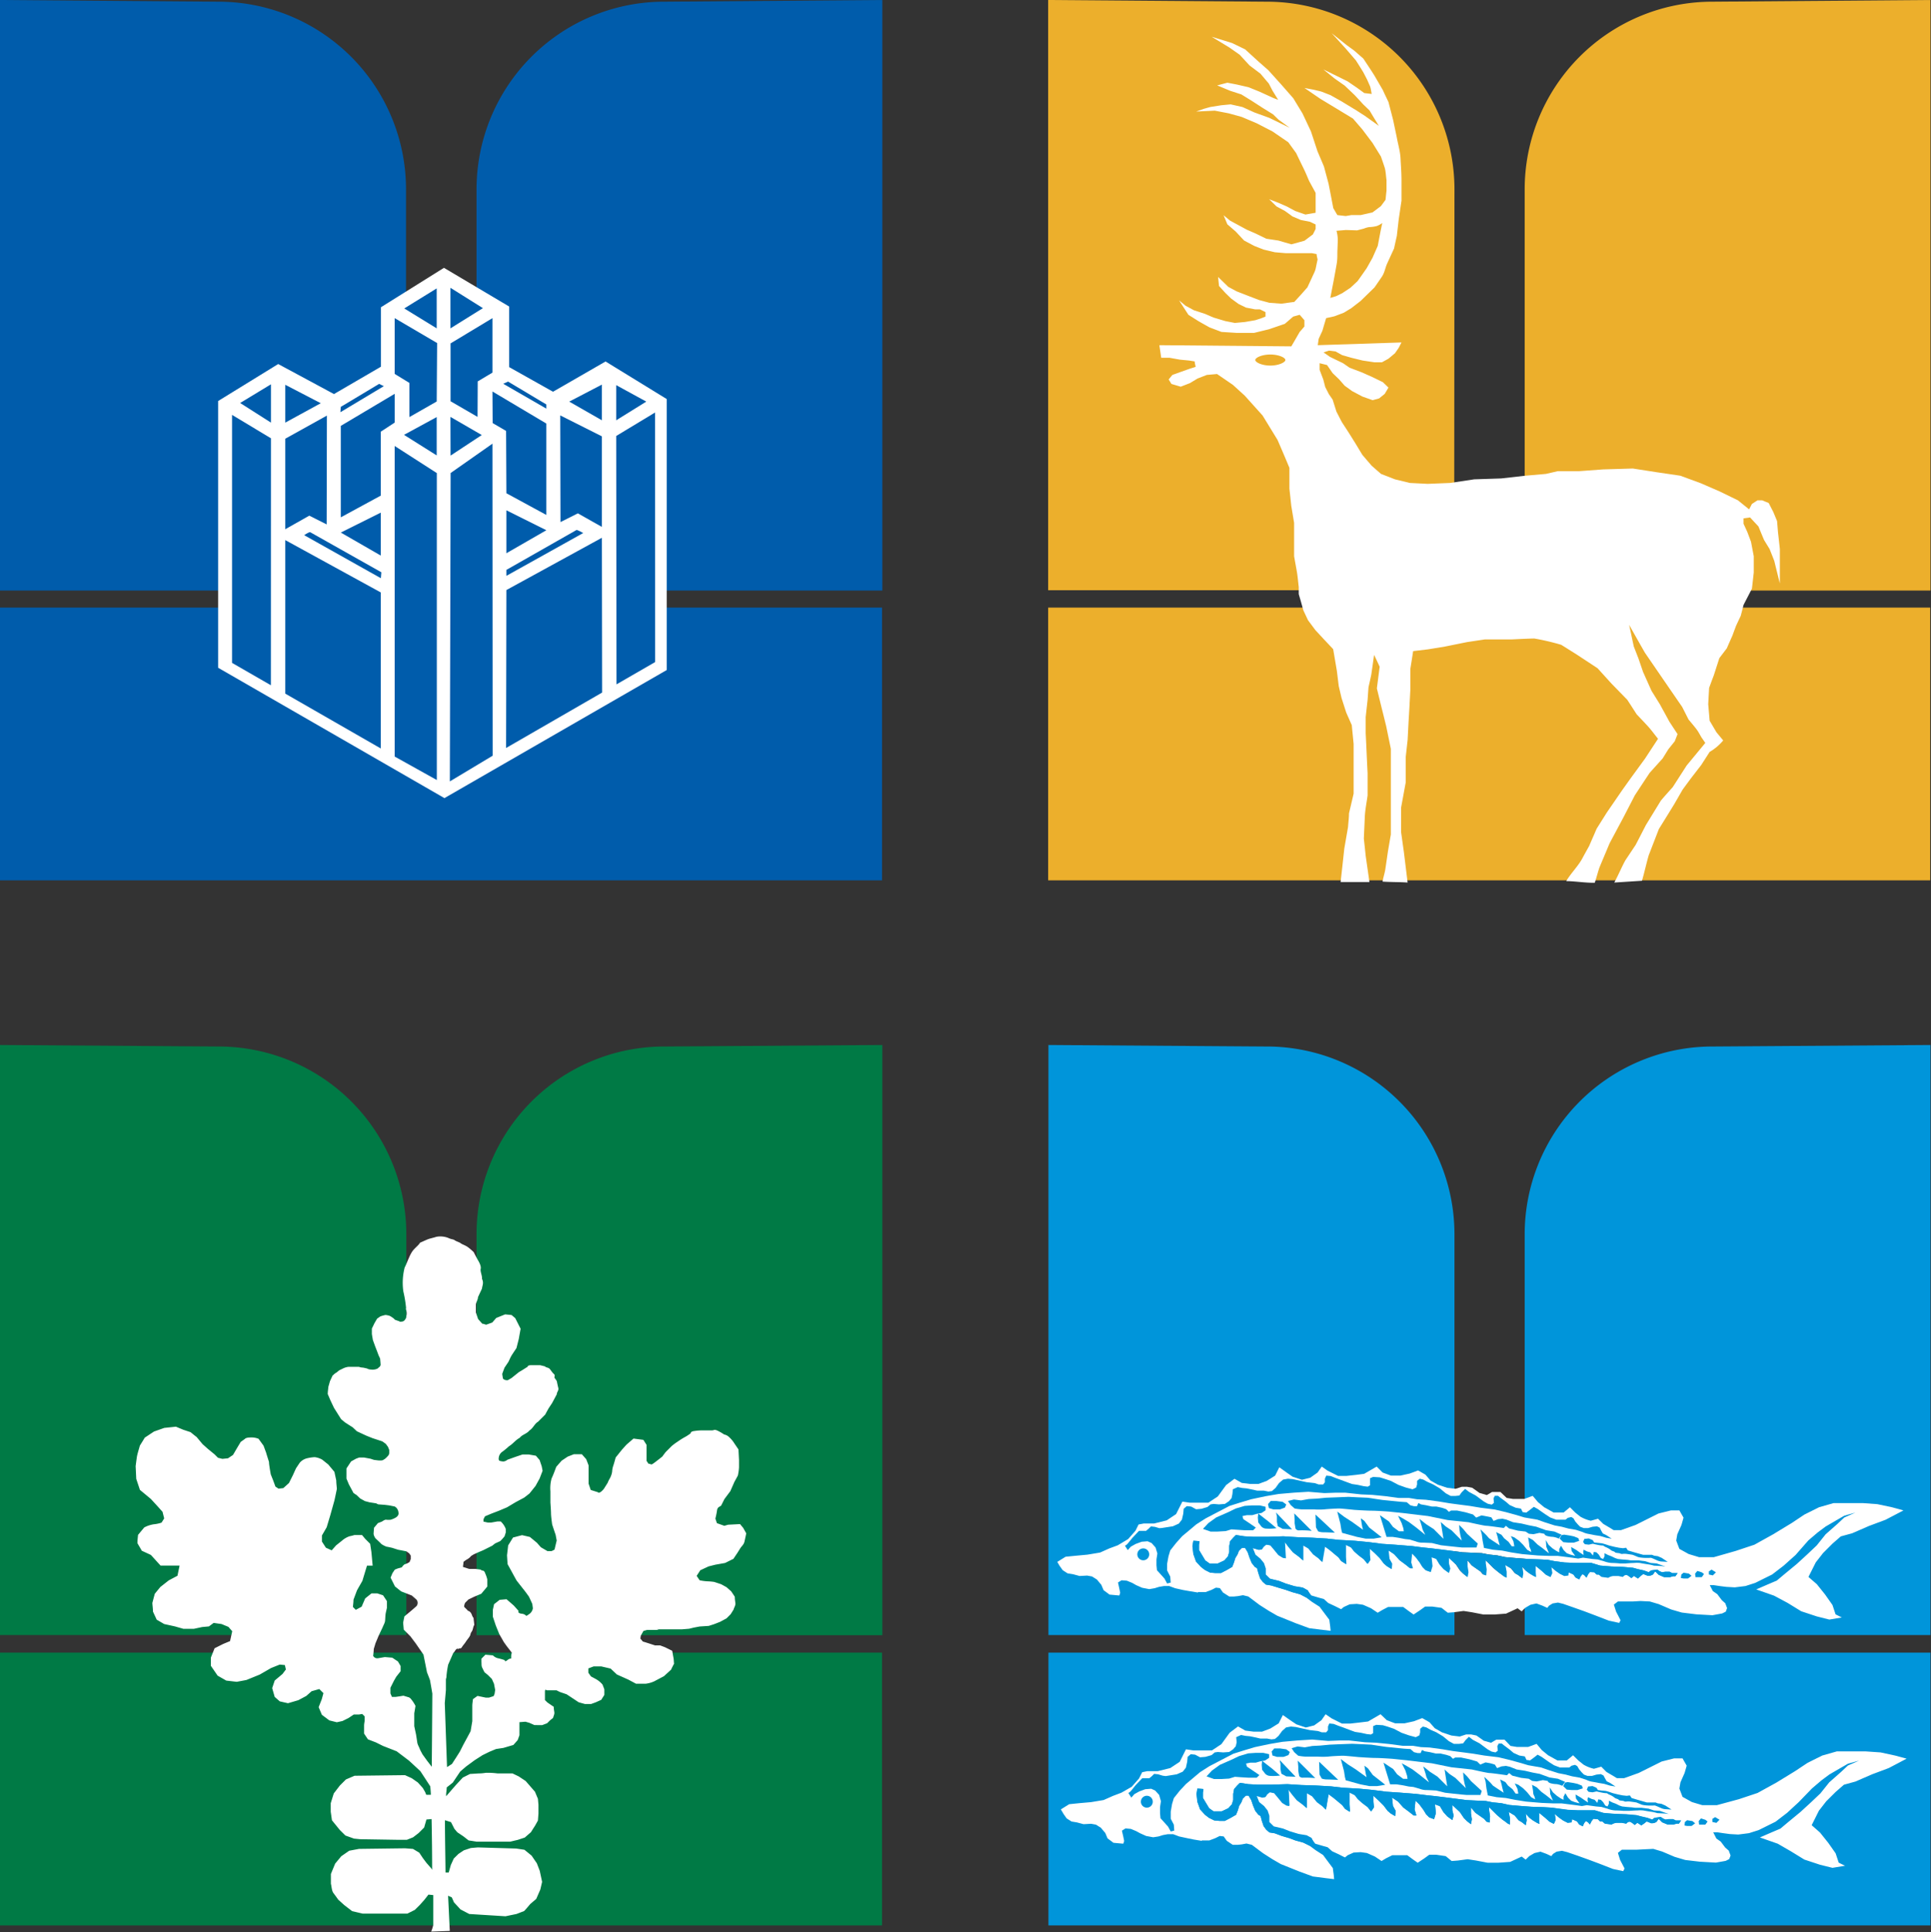 <?xml version="1.0" encoding="UTF-8"?> <svg xmlns="http://www.w3.org/2000/svg" viewBox="0 0 324.78 324.92"><rect x="0" y="0" width="324.78" height="324.92" fill="#333333" stroke="none"/><defs><style>.cls-1,.cls-2{fill:#0095da;}.cls-1,.cls-11,.cls-3,.cls-4,.cls-7,.cls-9{fill-rule:evenodd;}.cls-3{fill:#fff;}.cls-4,.cls-5{fill:#007a45;}.cls-6{fill:none;stroke:#fff;stroke-miterlimit:2.61;stroke-width:0.27px;}.cls-7,.cls-8{fill:#ecaf2c;}.cls-10,.cls-9{fill:#005cab;}.cls-11{fill:#231f20;}</style></defs><title>Asset 1</title><g id="Layer_2" data-name="Layer 2"><g id="Layer_1-2" data-name="Layer 1"><path class="cls-1" d="M213.68,176a31.58,31.58,0,0,1,30.95,31.67l0,67.3H176.34V175.74Z"></path><path class="cls-1" d="M287.44,176a31.59,31.59,0,0,0-31,31.67l0,67.3h68.25V175.74Z"></path><rect class="cls-2" x="176.34" y="277.93" width="148.35" height="45.87"></rect><path class="cls-3" d="M178.43,304.29l1.4-.87,1.76-.18,1.93-.17,2.1-.35,1.58-.7,1.4-.53,1.75-1,1.23-1.4.53-1.05.87-.18h1.76l2.1-.52,1.58-1.05,1.05-2.1,1.23.18h3.15l1.58-1.05,1.4-1.93,1.4-1.05,1.23.7,1.4.18h1.41l1.4-.53,1.4-.87.7-1.4,1.23.87,1.05.7,1.58.53,1.4-.35,1.23-.88.7-1,1,.69,1.75.88h1.41l1.57-.18,1.41-.17,2.1-1.22,1.05,1,1.41.53h1.57l1.58-.35,1.4-.53,1.23.7.88,1,1.22.7,1.58.53,1.4.17,1.06-.35h.87l.88.18,1.23.87,1.22.35.88-.52h1.4l1,1.05,1.06.17h1.92l1.41-.52.87,1.05,1.06.87,1.57.87h1.58l1.05-.87.88.87.87.7a6,6,0,0,0,1.76.7l1.23-.35.87.88.88.52.88.53h1.22l2.46-.88,1.75-.87,2.1-1.05,2.11-.53h1.4l.7,1.23-.35,1.22-.7,1.58-.18,1.05.53,1.39,1.58.88,1.75.52h2.45l3.69-1,3.15-1.05,3.16-1.74,3.15-1.93,2.11-1.4,2.45-1.22,2.45-.7h4.91l2.46.17,2.45.53,1.93.52-3,1.58-2.8,1.05-2.81,1.22-1.93.53-1.4,1.22-1.58,1.57-1.23,1.58-1.22,2.44,1.4,1.23,1.4,1.75,1.23,1.75.52,1.57,1.06.52-2.11.35-2.1-.52-2.63-.87-2.28-1.4L299,310.06l-3-1.05,1.89-.82,1.57-.67,1.19-1,2.17-1.79,1.79-1.64,1.57-1.49,1.49-1.86,1.94-1.71,1.2-1.12,1.87-.82-1.87.52-1.42.82-1.72,1-1.34,1-1.57,1.34-2.24,2.31-1.94,1.79-1.94,1.49-2.84,1.41-1.64.52-1.79.23-1.42-.08-1.12-.15-1-.15h-.68l.53,1.05.74.52.75,1,.6.52.3.82-.23.6-.6.3-1.64.29-2.69-.15-2.46-.29-1.79-.53-2.09-.89-1.5-.45L276.6,311l-1.35.07h-2.46l-.67.53.37,1.19.52,1,.23.44-.23.45-1.71-.37-2.32-.9-1.79-.67-1.87-.67-1.72-.59-.89-.23-.9.15-.59.37-.3.38-.82-.38-1-.37-1,.23-.89.52-.6.59-.67-.52-1.94.9-2,.14h-1.79l-1.94-.37-1.42-.22-1.64.22-1.05.08-1-.82-1.57-.23h-1.2l-.82.6-1.12.74-.75-.52-1-.74h-2.53l-1.05.52-.75.45-1.12-.75-1.34-.59-1.05-.15-1.19.07-1,.45-.45.37-.15-.07-.89-.45-1.12-.52-.75-.67-.82-.23-1.27-.37-.67-.89-.82-.45-1.35-.22-1.49-.45-1.12-.45-1.57-.37-.75-.74v-1.05l-.3-.89-.59-.74-.82-.67-.45-1.12,1,.3.52-.08.3-.45.45-.37.74.15.75.9.6.74.74.45.45.07-.15-2.75.68.89.74.89,1,.75.68.59v-2.53l.89.52.82,1,.9.67.6.6.22-1.34.22-1.27.9.67.9.75.52.44.45.6.82.52-.08-1.27v-2l.9.45.52.67.75.67.89.67.6.75.45-.68L231,303v-1l.9.82.82.82.67.89.53.45.74.44.08-.89-.45-.82-.15-1.41,1,.67.89,1,1,.75.75.6h.45l-.3-1.05.15-1.49.67.67.67.9.45.74.52.52.82.3.3-1-.15-1.49.82.3.6,1,.67.74.83.6.22-.74-.22-.9v-.89l1.26,1.19.68,1,.52.52.67.52.15-.82-.15-1v-1l.75.9.74.52.75.52.38.45.52.15.07-1.05-.15-1v-.53l.6.6.75.75.89.74.53.37.37.3.37.15v-1l-.22-1.12,1,.6.68.82.52.3.67.52.15-.82-.15-1.12.6.67.6.45.74.45.37.15-.07-.75v-1.12l1,.82.75.67.74.38.3-.68-.15-1,.68.59.74.52.75.38.67-.08.08-.52.82.37.37.52.6.3.22-.52.3-.37.37.22.3.37.3-.59.3-.38.75.08.37.37h.37l.45.38,1.12.14a1.89,1.89,0,0,1,.82-.29h.9l.74.15s.38-.53.83-.23a4.62,4.62,0,0,1,.59.45l.45-.37.67.44.53-.37.37-.3.75.3a1.4,1.4,0,0,0,.89-.22l.38-.53.59.6.9.37h1l.53-.14h.37l.37-.53h-.89l-.45-.22h-.75l-.52.07-.37-.15-.45-.29-1.05.15-.37.29-.82-.29-1-.23-.82-.22-1.72-.15-1.94-.07-1.87-.15-1.49-.45h-2.84l-1.64-.07-1.72-.23L261,304l-1.34-.08-2.09-.07-2-.15-1.72-.15-1.34-.3-1.42-.14-1.19-.23-1.65-.07-1.56-.08-1.72-.22-1.72-.22-1.87-.23-1.41-.15-1.8-.22-2.76-.22-2.24-.15-2.31-.3-2.32-.22-2.69-.15-2-.23-2.54-.14-2.39-.08-2.39-.15-2.54.08h-2.54l-1.49-.08-1.42-.22-.45.45-.52.59-.15.82v1l-.22.74-.6.67-1.12.53h-1.35l-.74-.53-.45-.74-.6-1v-.9l.08-.59-1-.08-.15.9.15,1.34.45,1.26.82.9.67.52.9.44.9.08H206l1-.52.9-.52.3-.75.22-.74.37-.6.23-.59.52-.53H210l.45.75.3.89.37.9.53.67.37.22.22.82.3.89.45.6.52.44.9.15,1.19.45,1.27.37,1,.38,1.34.37,1.05.52,1,.74,1.27.82.89,1.2.75,1,.15,1.12.07.74-1.26-.15-2.32-.3-2.24-.82-3.14-1.26-1.42-.82-1.56-1-.9-.67-1-.75-.9-.22-.82.15-.67.07h-.82l-1-.67-.52-.74-.67-.08-.75.37-1,.38h-1.27v.07l-1.35-.22-1.12-.23-1.34-.29-1-.38h-.9l-.82.15-.74.23-.9.14-1.19-.22-1-.45-.68-.37-.89-.37-.9-.08-.6.38.23,1,.15.74-.15.45-1.65-.15-1-.75-.37-.89-.75-.89-.82-.52-.82-.15-1.27.07-1.12-.3-.9-.15-.82-.52-.52-.74Z"></path><path class="cls-1" d="M225.08,299.33l-3.21-3.05.07,2.16.37.67a2.69,2.69,0,0,0,.9.15c.52,0,1.87.07,1.87.07"></path><path class="cls-1" d="M221.19,299l-2.91-2.9.08,1v.67l.15.89a.64.64,0,0,0,.59.3,15.46,15.46,0,0,1,2.09.07"></path><polygon class="cls-1" points="217.91 298.81 215.22 295.98 215.37 296.65 215.37 297.54 215.52 298.29 216.34 298.74 217.91 298.81"></polygon><path class="cls-1" d="M215.29,298.59,214,297.47l-1.72-1.34-.07.67.07.82.45.59a1.18,1.18,0,0,0,.9.45,8.34,8.34,0,0,0,1.71-.07"></path><polygon class="cls-1" points="211.82 298.52 211.37 298.96 209.95 298.96 208.76 298.89 207.71 298.81 206.74 299.11 205.4 299.19 204.2 299.19 202.93 298.74 203.83 297.77 205.17 296.8 207.04 295.98 208.46 295.31 209.95 294.87 211.15 294.79 212.49 294.79 213.46 295.01 213.46 295.61 212.79 296.06 211.97 296.21 211.22 296.43 210.32 296.43 209.58 296.58 209.73 297.1 210.62 297.7 211.82 298.52"></polygon><path class="cls-1" d="M192.89,302a1,1,0,1,1-1,1,1,1,0,0,1,1-1"></path><path class="cls-1" d="M189.76,301.49l.52.82.52-.59.82-.45,1-.37,1-.08.67.3.67.74.3,1.05-.15,1v1.05l.08.82.67.74.6.67.45.82.59-.15-.07-1-.52-1v-1.19l.22-1.27.3-1,1-1.26,1.05-1.12,1.19-1,1.19-1,1.57-1,4-2.08,1.64-.52,2-.6,2.46-.52,2.17-.37,2.54-.23,2.46-.15,2.69.23,2-.08h1.5l2.69.3,1.86.08,2.24.22,2.24.3h1.72l1.34.22,1.5.07,2.16.3,1.79.3,1.72.22,1.72.23,1.79.3,2.39.29,1.87.45,1.64.45,1.49.44,2.17.38,1.27.44,1.64.52,1.2.23,1.12.3,1.26.22,1.13.37a3.33,3.33,0,0,0,.89.3c.45.07,1.2.22,1.2.22l.89.15,1,.3.9.15-.9-.6-.59-.29-.3-.53-.23-.44-.45-.23-.74.08-.75.22H267l-.59-.22-.38-.38-.44-.52-.3-.52-.38-.22-.59.15-.38.3h-1.56l-1-.38-.82-.52-.74-.52-.53-.37-.67-.37-.67.52-.6.44-.6-.07-.29-.6-.9-.14-1-.45-.6-.52-1-.75-.37-.3h-.52l-.23.45.08.75-.38.29-.67-.14-.67-.38-1.34-1-1.13-.59-.67-.52-.59.59-.38.52-.67.08h-.9l-.82-.45-1-.82-1.12-.67-1-.44-.67-.38-.6-.15-.45.38v.59l-.14.52-.6.3-1.12-.3-1.27-.44-1.27-.67-1.12-.38-.75-.22-1.12-.07-.52.22v1.19l-.37.22-.68-.07-1-.22-1-.15-1-.37-1-.38-.82-.29-.75-.3-.75-.08-.22.52v.6l-.3.37h-.75l-.67-.22-1.34-.15-1-.22-1.35-.3-.82-.08-.82.15-.67.6-.6.82-.6.52-.59.07-.75-.14h-1.12l-1-.23-.74-.15-.75-.07-.75-.15-.82.37L208,293l-.15.67-.45.52-.67.45-1,.07-.9-.07-.52.07-.52.45-1.05.3-.9.07-.82-.44-.74-.08-.53.45-.07.82-.22,1-.53.67-1,.44-1.86.3-.53-.07-.74-.23-.68-.07-.37.37-.45.37h-1.19L191,300.22l-.6.75s-.52.67-.67.52"></path><polygon class="cls-1" points="216.94 294.64 216.34 294.19 215.29 294.04 214.32 294.04 213.88 294.56 214.03 295.24 214.77 295.46 215.89 295.46 216.71 295.16 216.94 294.64"></polygon><path class="cls-1" d="M217.24,294l.44.67.68.6a9.83,9.83,0,0,0,1.19.15h2.09a14.1,14.1,0,0,0,1.72,0c.52-.08,2.16-.15,2.54-.15s2.54.22,2.54.22,2.09.15,2.91.15,2.91.15,2.91.15l2.84.3,3.73.45,3.29.67,3.43.37s2.61.6,3,.6,2.91.37,2.91.37l.37-.37.53.44,1.49.37,1.27.15.6.37.74.08,1.05-.22.82.14s0,.23.45.38a3.87,3.87,0,0,0,1,.15,3.58,3.58,0,0,1,1,.29l.45-.67-1.2-.52-1.42-.22-1.64-.6-1.19-.22-1.27-.3-1.42-.22-1.12-.45-.67-.15-.75.08-.75.29-.37-.59-.75-.22-.82-.15-.89.37-.53-.52-1.27-.37-1.42-.3h-1l-.37.22-.45-.45-.67-.22-1-.22h-.75l-1-.23-.89-.15-.45-.22-.23.52h-.52l-.6-.15-.59-.52-1.12-.07-3-.3-2.46-.37-1.65-.08-1.56-.07-1.95.07-1.86.08-1.57.15-1.34.07-1.27.23-1.2-.15Z"></path><polygon class="cls-1" points="232.99 300.15 230.9 298.51 230.08 297.39 229.48 296.95 229.71 298.29 229.85 298.88 227.99 297.54 226.72 296.73 225.52 295.83 226.05 297.84 226.2 298.81 226.35 299.4 228.81 300.08 230.3 300.37 231.65 300.37 232.99 300.15"></polygon><path class="cls-1" d="M232.69,296.43l1.12,3.65h1.05l1,.15,1.12.22.74.07,1.05.3a3,3,0,0,0,1,.22c.45,0,1.79.08,1.79.08l1.5.37,1.34.15,1.42.15.82.07H249l.22-.67-.89-.82-.9-.82-.67-.81-.67-.67.07,1,.15.82.23.82L244.79,299l-1-.67-.82-.75.44,2.83-1.64-1.63-1.27-.82-1.12-.9.38,1.19.15.6.44.89-1.57-1.26-1.19-.9-1-.59-.82-.45.6,1.19.29.9.08.52H236l-1-.75-.67-.89Z"></path><polygon class="cls-1" points="289.21 306.03 288.47 305.59 288.02 305.88 288.02 306.41 288.69 306.56 289.21 306.03"></polygon><polygon class="cls-1" points="287.2 306.33 286.83 306.04 286.08 305.81 285.71 306.26 285.78 306.85 286.83 306.85 287.2 306.33"></polygon><polygon class="cls-1" points="285.11 306.63 284.66 306.26 283.76 306.11 283.39 306.41 283.32 307 283.76 307.08 284.51 307.08 285.11 306.63"></polygon><path class="cls-1" d="M249.64,298.81l.23.82.14,1.12.23,1.19,1.49.3,1.57.14,1.49.3,1.87.3,2.61.22,1.87.08h1.49l1.2.15,1.19.15,1.05.15.82-.15,1.57.22.89.08,1,.29a4.42,4.42,0,0,0,1.34.3c.6,0,1.35.07,1.35.07h1s.9-.07,1.35-.07a5.15,5.15,0,0,1,1,0c.38.07.82.15,1.35.22a6.65,6.65,0,0,1,1,.23l1.34.07.6.08-1.5-.53-1-.07-.89-.3-1.2-.15H275l-.52-.07-.9-.07-.74-.08-.45-.15-.6-.3-.59-.22-.6-.3v.52l-.23.45-.37-.15-.37-.59-.38-.38-.44-.07-.15.59-.45-.52-.52-.15-.6-.29-.08.37.08.52-.67-.45-.53-.37-.89-.52.07.67.6.82-.82-.22-.6-.23-.52-.52-.45-.74-.3.59v.52l-.45-.22-.67-.45-.67-.59-.52-.82.07,1.12.45,1.11-1.12-.89-.82-.6-.75-.74-.82-.45.15.89.07.68.23.52.07.37-.67-.37-.67-.82-.67-.67-.82-.6-.6-.22.45.89.15.82h-.45l-.52-.74-.75-.6-.45-.6-.89-.44.22.74.15.67.22.82-1.12-.74-.67-.45-.45-.52Z"></path><polygon class="cls-1" points="266.22 300.75 266.07 300.3 265.32 300 264.65 299.85 263.68 299.7 263.23 299.78 262.93 300.38 263.53 300.97 264.35 301.04 265.32 301.04 266.22 300.75"></polygon><path class="cls-1" d="M280.11,303.65l-.68-.3-.59-.07-.38-.15H277l-1.57-.45-1-.3-.3-.44-.52.07-.67-.07-.75-.15-.9-.22-.67-.23-.52-.15-.75-.07-.59-.08-.23-.37-.67-.3-.75.08-.22.52.3.37.67.08.67-.15s.6.15,1,.22a4.13,4.13,0,0,0,.75.08,1.82,1.82,0,0,0,.52.29,3.37,3.37,0,0,1,.75.45s0,.07.45.22.07.23.74.3.3.15.75.15a2.63,2.63,0,0,1,.75,0c.59.08,1,.15,1,.15l.37.15.52.22.38.08a8.16,8.16,0,0,0,1.27.07c.59,0,.44-.07.82.08s.15.07.67.29a2.18,2.18,0,0,0,.75.23l1.12.07Z"></path><path class="cls-1" d="M221.24,310.48l-.64-1.39-.83-.45-1.34-.22-1.49-.45-1.12-.45-1.57-.37-.75-.74v-1.05l-.3-.89-.59-.74-.82-.67-.45-1.12,1,.3.52-.08.3-.44.45-.38.74.15.75.89.6.75.74.45.45.07-.15-2.75.68.89.74.89,1,.75.67.59v-2.53l.9.52.82,1,.9.67.59.6.23-1.34.22-1.27.9.67.9.75.52.44.45.6.82.52-.08-1.27v-2l.9.45.52.67.75.67.89.67.6.74.45-.67L231,303v-1l.89.82.82.82.67.89.53.45.74.44.08-.89-.45-.82-.15-1.41,1,.67.89,1,1,.75.75.59h.45l-.3-1,.15-1.49.67.67.67.9.45.74.52.52.82.3.3-1-.15-1.49.83.3.59,1,.67.74.83.6.22-.75-.22-.89v-.89l1.27,1.19.67,1,.52.52.67.52.15-.82-.15-1v-1l.75.9.75.52.74.52.37.45.53.15.07-1.05-.15-1v-.53l.6.6.75.74.89.75.53.37.37.3.37.15v-1l-.22-1.12,1,.6.68.82.52.3.67.52.15-.82-.15-1.12.6.67.59.45.75.45.38.14-.08-.74v-1.12l1,.82.75.67.74.37.3-.67-.15-1,.68.59.74.52.75.38.67-.08.08-.52.82.37.37.52.6.3.22-.52.3-.37.37.22.3.37.3-.59.3-.37.75.07.37.37h.37l.45.37,1.12.15a1.89,1.89,0,0,1,.82-.29h.9l.75.14s.37-.52.82-.22a4.62,4.62,0,0,1,.59.45l.45-.37.67.44.53-.37.37-.3.75.3a1.47,1.47,0,0,0,.89-.22l.38-.52.59.59.9.37h1l.53-.15h.37l.37-.52h-.89l-.45-.22h-.75l-.52.07-.37-.14-.45-.3-1.05.15-.37.29-.82-.29-1-.23-.82-.22-1.72-.15-1.94-.07-1.87-.15-1.49-.45h-2.84l-1.64-.07-1.72-.23L261,304l-1.34-.08-2.09-.07-2-.15-1.72-.15-1.34-.3-1.42-.14-1.19-.23-1.65-.07-1.57-.08-1.71-.22-1.72-.22-1.87-.23-1.42-.15-1.79-.22-2.76-.22-2.24-.15-2.31-.3-2.32-.22-2.69-.15-2-.23-2.54-.15-2.39-.07-2.39-.15-2.54.08h-2.54l-1.49-.08-1.42-.22-.45.44-.52.6-.15.82v1l-.22.74-.6.67-1.12.52H204.1l-.75-.52-.45-.74-.6-1v-.9l.08-.59-1-.08-.15.9.15,1.34.45,1.26.82.9.67.52.9.44.9.08H206l1-.52.9-.52.3-.75.22-.74.37-.6.23-.6.52-.52H210l.45.75.3.89.37.9.53.67.37.22.22.82.3.89.45.6.52.45.9.14,1.19.45,1.27.37,1,.38,1.34.37,1.05.52Z"></path><path class="cls-3" d="M177.83,262.67l1.4-.87,1.75-.17,1.93-.18,2.11-.35,1.57-.7,1.41-.52,1.75-1.05,1.23-1.4.52-1.05.88-.17h1.75l2.11-.53,1.57-1.05,1.06-2.1,1.22.18h3.16l1.58-1.05,1.4-1.92,1.4-1.05,1.23.7,1.4.17h1.4l1.41-.52,1.4-.88.7-1.4,1.23.88,1,.7,1.58.52,1.4-.35,1.23-.87.7-1,1,.7,1.75.87h1.4l1.58-.17,1.4-.18,2.11-1.22,1,1,1.4.52h1.58l1.58-.35,1.4-.52,1.23.7.87,1,1.23.7,1.58.52,1.4.17,1.05-.34h.88l.88.17,1.22.87,1.23.35.88-.52h1.4l1.05,1,1.05.17h1.93l1.4-.52.88,1.05,1.05.87,1.58.88H263l1.05-.88.88.88.87.7a6.18,6.18,0,0,0,1.76.69l1.22-.34.88.87.88.52.87.53h1.23l2.45-.87,1.76-.88,2.1-1.05,2.1-.52h1.41l.7,1.22-.35,1.23-.7,1.57-.18,1.05.53,1.4,1.57.87,1.76.53h2.45l3.68-1.05,3.16-1.05,3.15-1.75,3.16-1.92,2.1-1.4,2.46-1.23,2.45-.7h4.91l2.45.18,2.46.52,1.93.53-3,1.57-2.81,1.05-2.8,1.22-1.93.53-1.4,1.22-1.58,1.58-1.23,1.57-1.23,2.45,1.41,1.22,1.4,1.75,1.23,1.75.52,1.57,1.05.53-2.1.35-2.1-.53-2.63-.87-2.28-1.4-2.28-1.22-3-1.05,1.89-.82,1.57-.67,1.19-1,2.17-1.79,1.79-1.64,1.57-1.49,1.49-1.86,1.94-1.71,1.2-1.12,1.86-.82-1.86.52-1.42.82-1.72,1-1.34,1-1.57,1.34L302,261.51,300,263.3l-1.94,1.49-2.84,1.41-1.65.53-1.79.22-1.42-.08-1.12-.14-1-.15h-.67l.52,1,.75.52.75,1,.59.53.3.81-.22.6-.6.3-1.64.3-2.69-.15-2.46-.3-1.79-.52-2.1-.9-1.49-.44-1.57-.08-1.34.08h-2.46l-.68.52.38,1.19.52,1,.22.45-.22.44-1.72-.37-2.31-.89-1.8-.68-1.86-.66-1.72-.6-.89-.22-.9.15-.6.37-.3.37-.82-.37-1-.37-1,.22-.9.52-.59.59-.68-.52-1.94.9-2,.15h-1.79l-1.95-.38-1.41-.22-1.65.22-1,.08-1.05-.82-1.57-.22h-1.19l-.82.59-1.12.75-.75-.53-1-.74h-2.54l-1,.52-.75.45-1.12-.75-1.34-.59-1.05-.15-1.19.07-1,.45-.45.37-.15-.07-.9-.45-1.12-.52-.74-.67-.82-.22-1.28-.38-.67-.89-.82-.45-1.34-.22-1.5-.45-1.11-.44-1.57-.38-.75-.74v-1l-.3-.9-.6-.74-.82-.67-.45-1.12,1,.3.52-.08.3-.44.44-.37.75.14.75.9.6.74.74.45.45.07-.15-2.75.67.89.75.9,1,.74.67.6v-2.54l.9.52.82,1,.9.67.59.6.23-1.34.22-1.27.9.67.89.75.53.44.44.6.82.52-.07-1.26v-2l.9.44.52.67.75.67.89.67.6.75.45-.67-.08-.9v-1l.9.82.82.82.67.89.52.45.75.45.08-.9-.45-.82-.15-1.41,1,.67.9,1,1,.74.75.6h.44l-.29-1.05.15-1.48.67.67.67.89.45.74.52.53.82.29.3-1-.15-1.49.82.29.6,1,.67.75.82.59.23-.74-.23-.9v-.89l1.27,1.19.67,1,.53.52.67.52.15-.82-.15-1v-1l.75.89.74.52.75.52.37.45.52.15.08-1-.15-1v-.52l.6.59.74.75.9.74.52.37.38.3.37.15v-1l-.22-1.11,1,.59.67.82.52.3.68.52.15-.82-.15-1.12.59.67.6.45.75.45.37.15-.07-.75v-1.11l1,.81.75.67.74.38.3-.67-.15-1,.67.59.75.53.75.37.67-.08.07-.52.82.37.38.53.59.29.23-.52.3-.37.37.22.3.38.3-.6.3-.37.74.07.38.37h.37l.45.38,1.12.15a1.85,1.85,0,0,1,.82-.3h.9l.74.15s.37-.52.82-.23a4.44,4.44,0,0,1,.6.45l.45-.37.67.45L276,265l.38-.3.74.3a1.42,1.42,0,0,0,.9-.22l.37-.52.6.59.9.38h1l.52-.15h.38l.37-.52h-.89l-.45-.23h-.75l-.52.08-.38-.15-.44-.3-1.05.15-.37.3-.82-.3-1-.22-.83-.23-1.71-.15-1.94-.07-1.87-.15-1.49-.45h-2.84l-1.64-.07-1.72-.23-1.12-.22-1.35-.07-2.09-.08-2-.15-1.72-.15-1.34-.29-1.42-.15-1.2-.23-1.64-.07-1.57-.07-1.72-.23-1.71-.22-1.87-.23-1.42-.14-1.79-.23-2.76-.22-2.24-.15-2.32-.3-2.31-.22-2.69-.15-2-.22-2.54-.15-2.38-.08-2.39-.15-2.54.08h-2.54l-1.49-.08-1.42-.22-.45.45-.52.59-.15.82v1l-.23.75-.59.67-1.12.52h-1.35l-.74-.52-.45-.75-.6-1v-.89l.08-.6-1.05-.07-.15.89.15,1.34.45,1.26.82.9.67.52.9.45.89.07h.9l1-.52.89-.52.3-.75.23-.74.37-.6.23-.59.52-.52h.52l.45.74.3.89.37.9.52.67.38.22.22.82.3.9.45.59.52.45.9.15L215,267l1.27.38,1.05.37,1.34.37,1,.52,1,.75,1.28.82.89,1.19.75,1,.15,1.12.07.74-1.27-.15-2.31-.29-2.24-.82-3.14-1.27-1.42-.82-1.57-1-.89-.67-1-.75-.9-.22-.82.15-.67.07h-.82l-1.05-.67-.52-.74-.67-.08-.75.38-1,.37h-1.27v.07l-1.35-.22L199,267.4l-1.34-.3-1-.37h-.9l-.82.14-.75.23-.89.15-1.2-.23-1-.44-.67-.38-.9-.37-.89-.07-.6.37.22,1,.15.74-.15.45-1.64-.15-1-.74-.38-.9-.74-.89-.82-.52-.83-.15-1.27.07-1.11-.3-.9-.14-.82-.53-.53-.74Z"></path><path class="cls-1" d="M224.47,257.71l-3.21-3,.08,2.16.37.67a2.62,2.62,0,0,0,.9.15c.52,0,1.86.07,1.86.07"></path><path class="cls-1" d="M220.59,257.42l-2.91-2.91.07,1v.67l.15.89a.65.65,0,0,0,.6.3,13.54,13.54,0,0,1,2.09.08"></path><polygon class="cls-1" points="217.31 257.19 214.62 254.36 214.77 255.03 214.77 255.93 214.92 256.67 215.74 257.12 217.31 257.19"></polygon><path class="cls-1" d="M214.69,257l-1.34-1.12-1.72-1.34-.07.67.07.82.45.6a1.15,1.15,0,0,0,.89.44,8.41,8.41,0,0,0,1.72-.07"></path><polygon class="cls-1" points="211.22 256.9 210.77 257.35 209.35 257.35 208.15 257.27 207.11 257.2 206.14 257.49 204.79 257.57 203.6 257.57 202.33 257.12 203.23 256.15 204.57 255.19 206.44 254.37 207.85 253.69 209.35 253.25 210.54 253.17 211.89 253.17 212.86 253.4 212.86 253.99 212.19 254.44 211.37 254.59 210.62 254.81 209.72 254.81 208.97 254.96 209.12 255.48 210.02 256.08 211.22 256.9"></polygon><path class="cls-1" d="M192.29,260.4a1,1,0,1,1-1,1,1,1,0,0,1,1-1"></path><path class="cls-1" d="M189.16,259.87l.52.82.52-.59.82-.45,1-.37,1-.08.67.3.67.75.3,1-.15,1v1l.08.82.67.74.6.67.44.82.6-.15-.07-1-.53-1.05V263l.23-1.26.3-1,1-1.27,1-1.12,1.2-1,1.19-1,1.57-1,4-2.09,1.64-.52,2-.6,2.46-.52,2.17-.37,2.53-.22,2.47-.15,2.69.22,2-.07h1.49l2.69.29,1.87.08,2.24.22,2.24.3H237l1.34.22,1.49.08,2.17.29,1.79.3,1.72.23,1.72.22,1.79.3,2.39.3,1.86.44,1.65.45,1.49.45,2.17.37,1.27.45,1.64.52,1.19.22,1.12.3,1.27.22,1.12.37a3.47,3.47,0,0,0,.9.3l1.19.23.9.14,1,.3.9.15-.9-.59-.6-.3-.3-.52-.22-.45-.45-.22-.75.07-.74.22h-.75l-.6-.22-.37-.37-.45-.52-.3-.52-.37-.23-.6.15-.37.3h-1.57l-1-.37-.82-.53-.75-.52-.52-.37-.67-.37-.67.52-.6.45-.6-.08-.3-.59-.89-.15-1-.45-.6-.52-1-.74-.37-.3h-.53l-.22.44.07.75-.37.3-.67-.15-.67-.38-1.35-1-1.12-.6-.67-.52-.6.6-.37.52-.67.07H244l-.82-.44-1-.83-1.12-.66-1-.45-.67-.37-.6-.15-.45.37v.6l-.15.52-.6.29-1.12-.29-1.26-.45-1.27-.67-1.12-.37-.75-.23-1.12-.07-.52.22v1.19l-.38.23-.67-.08-1-.22-1-.15-1-.37-1-.37-.82-.3-.74-.3-.75-.07-.23.52v.59l-.29.38h-.75l-.67-.23-1.35-.15-1-.22-1.34-.3-.82-.07-.82.15-.68.59-.59.82-.6.52-.6.08-.74-.15h-1.12l-1.05-.23-.75-.15-.74-.07-.75-.15-.82.37-.08.82-.14.67-.45.52-.67.45-1,.08-.89-.08-.52.08-.53.44-1,.3-.9.08-.82-.45-.75-.08-.52.45-.07.82-.23,1-.52.67-1,.45-1.87.29L195,257l-.75-.22-.67-.08-.37.37-.45.38h-1.19l-1.12,1.19-.6.74s-.52.67-.67.52"></path><polygon class="cls-1" points="216.34 253.02 215.74 252.57 214.69 252.43 213.72 252.43 213.27 252.95 213.42 253.62 214.17 253.84 215.29 253.84 216.11 253.54 216.34 253.02"></polygon><path class="cls-1" d="M216.63,252.43l.45.67.67.59a9.79,9.79,0,0,0,1.2.15H221a12.34,12.34,0,0,0,1.72,0c.52-.07,2.16-.15,2.53-.15s2.54.23,2.54.23,2.09.14,2.92.14,2.91.15,2.91.15l2.83.3,3.74.45,3.28.67L247,256s2.61.6,3,.6,2.92.37,2.92.37l.37-.37.52.44,1.5.38,1.27.15.59.37.75.07,1-.22.83.15s0,.22.44.37a4,4,0,0,0,1,.15,3.4,3.4,0,0,1,1,.3l.44-.67-1.19-.52-1.42-.23-1.64-.59-1.2-.23-1.27-.3-1.42-.22-1.12-.44-.67-.15-.74.07-.75.3-.37-.6L250,255l-.82-.15-.9.37-.52-.52-1.27-.37-1.42-.3h-1l-.37.22-.45-.44-.67-.23-1-.22h-.75l-1-.22L239,253l-.44-.23-.23.53h-.52l-.6-.15-.6-.52-1.12-.08-3-.3-2.47-.37-1.64-.07-1.57-.08-1.94.08-1.87.07-1.56.15-1.35.07-1.27.23-1.19-.15Z"></path><polygon class="cls-1" points="232.39 258.53 230.3 256.89 229.48 255.78 228.88 255.33 229.1 256.67 229.25 257.27 227.39 255.93 226.12 255.11 224.92 254.21 225.44 256.23 225.59 257.19 225.74 257.79 228.21 258.46 229.7 258.76 231.04 258.76 232.39 258.53"></polygon><path class="cls-1" d="M232.09,254.81l1.12,3.65h1l1,.15,1.12.22.74.08,1,.29a2.87,2.87,0,0,0,1,.23c.45,0,1.79.07,1.79.07l1.49.37,1.35.15,1.42.15.82.08h2.39l.22-.67-.9-.82-.89-.82-.67-.82-.67-.67.07,1,.15.81.22.83-1.71-1.72-1-.67-.82-.74.45,2.83-1.64-1.64-1.27-.82-1.12-.89.37,1.19.15.59.45.9-1.57-1.27-1.19-.89-1-.6-.82-.45.59,1.2.3.89.08.52h-.82l-1-.74-.67-.9Z"></path><polygon class="cls-1" points="288.61 264.42 287.87 263.97 287.42 264.27 287.42 264.79 288.09 264.94 288.61 264.42"></polygon><polygon class="cls-1" points="286.6 264.71 286.22 264.42 285.48 264.19 285.1 264.64 285.18 265.24 286.22 265.24 286.6 264.71"></polygon><polygon class="cls-1" points="284.5 265.01 284.06 264.64 283.16 264.49 282.79 264.79 282.71 265.38 283.16 265.46 283.91 265.46 284.5 265.01"></polygon><path class="cls-1" d="M249,257.19l.22.82.15,1.12.23,1.19,1.49.3,1.57.15,1.49.3,1.87.29,2.61.23,1.87.07H262l1.2.15,1.19.15,1.05.15.82-.15,1.56.22.9.08,1.05.3a4.46,4.46,0,0,0,1.34.29c.6,0,1.34.08,1.34.08h1s.9-.08,1.34-.08a5.25,5.25,0,0,1,1.05,0c.37.08.82.15,1.34.23a6,6,0,0,1,1,.22l1.35.07.59.08-1.49-.52-1-.08-.9-.29-1.19-.15h-1.27l-.52-.08-.9-.07-.74-.08-.45-.15-.6-.29-.6-.23-.59-.3v.53l-.23.44-.37-.15-.37-.59-.38-.37-.45-.08-.15.6-.44-.52-.53-.15-.59-.3-.08.37.08.52-.68-.44-.52-.38-.9-.52.08.67.6.82-.82-.22-.6-.23-.52-.52-.45-.74-.3.59v.53l-.45-.23-.67-.44-.67-.6L260,259l.08,1.12.45,1.11-1.12-.89-.82-.6-.75-.74-.82-.45.15.9.07.67.23.52.07.37-.67-.37-.67-.82-.67-.67-.83-.6-.59-.22.44.89.15.82h-.44l-.53-.74-.74-.6-.45-.59-.9-.45.23.75.15.66.22.82-1.12-.74-.67-.45-.45-.52Z"></path><polygon class="cls-1" points="265.62 259.13 265.46 258.68 264.72 258.38 264.05 258.24 263.08 258.09 262.63 258.16 262.33 258.76 262.93 259.35 263.75 259.43 264.72 259.43 265.62 259.13"></polygon><path class="cls-1" d="M279.5,262l-.67-.29-.6-.08-.37-.15h-1.49l-1.57-.44-1-.3-.3-.45-.52.08-.67-.08-.75-.15-.9-.22-.67-.22-.52-.15-.75-.08-.6-.07-.22-.38-.67-.29-.75.07-.22.52.3.38.67.07.67-.15s.6.15,1,.22a4.06,4.06,0,0,0,.75.08,1.67,1.67,0,0,0,.52.3,3.86,3.86,0,0,1,.75.44s0,.08.44.23.08.22.75.29.3.15.75.15a2.57,2.57,0,0,1,.74,0c.6.08,1,.15,1,.15l.38.15.52.22.37.08a8.29,8.29,0,0,0,1.27.07c.6,0,.45-.07.82.08s.15.07.68.3a2.25,2.25,0,0,0,.74.22l1.12.07Z"></path><path class="cls-1" d="M220.63,268.86l-.64-1.39-.82-.45-1.34-.22-1.5-.45-1.12-.44-1.56-.38-.75-.74v-1l-.3-.9-.6-.74-.82-.67-.45-1.12,1,.3.52-.08.3-.44.44-.37.75.14.75.9.6.74.74.45.45.07-.15-2.75.67.89.75.89,1,.75.67.6v-2.54l.9.53.82,1,.9.67.59.6.23-1.34.22-1.27.9.67.89.75.53.44.44.6.82.52-.07-1.26v-2l.9.44.52.67.75.67.89.67.6.75.45-.67-.08-.9v-1l.9.82.82.82.67.89.52.45.75.45.08-.9-.45-.82-.15-1.41,1,.67.9,1,1,.74.75.6h.44l-.29-1,.15-1.5.67.68.67.89.45.74.52.53.82.29.3-1-.15-1.48.82.29.6,1,.67.75.82.59.23-.74-.23-.9v-.89l1.27,1.19.67,1,.53.52.67.52.15-.82-.15-1v-1l.74.89.75.52.75.52.37.45.52.15.08-1-.15-1v-.52l.6.59.74.75.9.74.52.38.38.29.37.15v-1l-.22-1.11,1,.59.67.82.53.3.67.52.15-.82-.15-1.12.59.67.6.45.75.45.37.15-.07-.75v-1.12l1,.82.74.68.75.37.3-.67-.15-1,.67.59.75.53.75.37.67-.08.07-.52.82.38.38.52.59.29.23-.52.3-.37.37.22.3.38.3-.6.3-.37.74.07.38.38h.37l.45.37,1.12.15a1.85,1.85,0,0,1,.82-.3h.9l.74.15s.38-.52.82-.23a4.44,4.44,0,0,1,.6.45l.45-.37.67.44L276,265l.38-.29.74.29a1.42,1.42,0,0,0,.9-.22l.37-.52.6.59.9.38h1l.52-.15h.38l.37-.52h-.9l-.44-.23h-.75l-.52.08-.38-.15-.44-.3-1.05.15-.37.3-.82-.3-1-.22-.83-.23-1.71-.15-1.94-.07-1.87-.15-1.5-.45h-2.83l-1.64-.07-1.72-.22-1.12-.23-1.35-.07-2.09-.08-2-.15-1.72-.15-1.34-.29-1.42-.15-1.2-.23-1.64-.07-1.57-.08-1.72-.22-1.71-.22-1.87-.22-1.42-.15-1.79-.23-2.76-.22-2.24-.15-2.32-.3-2.31-.22-2.69-.15-2-.22-2.53-.15-2.39-.08-2.39-.15-2.54.08h-2.54l-1.49-.08-1.42-.22-.45.45-.52.59-.15.82v1l-.23.75-.59.67-1.12.52h-1.35l-.74-.52-.45-.75-.6-1v-.89l.07-.6-1-.08-.15.9.15,1.34.45,1.27.82.89.67.52.9.45.89.07h.9l1-.52.9-.52.29-.75.23-.74.37-.6.22-.59.53-.52h.52l.45.74.3.89.37.9.52.67.38.22.22.82.3.89.45.6.52.45.9.15L215,267l1.27.38,1.05.37,1.34.37,1,.52Z"></path><path class="cls-4" d="M37.34,176a31.58,31.58,0,0,1,31,31.67l0,67.3H0V175.74Z"></path><path class="cls-4" d="M111.1,176A31.57,31.57,0,0,0,80.15,207.7l0,67.3h68.25V175.74Z"></path><rect class="cls-5" y="277.93" width="148.35" height="45.87"></rect><path class="cls-3" d="M73,323.79v-5.21l-1-.1-.7.9-.8.9-.81.8-1.2.6H61l-1.71-.4-1.3-1-1-.9c-.26-.37-.53-.74-.8-1.1s-.27-1-.4-1.5v-1.6c.23-.57.47-1.14.7-1.7l1-1.21,1.3-.9,1.6-.3,7.73-.1,1.3.1,1,.6.6.9.6.8.8.91c.14.23.27.46.4.7q0-4.61-.1-9.21l-1.1.1c-.13.47-.27.93-.4,1.4l-.9.9-.91.7-1,.4H66.78l-6.21-.1-1-.1-1.4-.5-.91-.9-1.3-1.6c-.07-.47-.13-.93-.2-1.4v-1.4c.17-.53.33-1.07.5-1.6l1-1.3,1-1,1.4-.6,8.43-.1,1.1.5,1,.7.81.9c.13.23.27.46.4.7l.2.5h1c0-.54-.06-1.07-.1-1.6-.57-.87-1.13-1.74-1.7-2.6L68.89,296l-2.11-1.6-2.3-.9-1.21-.6-1.3-.5-.6-.9v-1.3c0-.26.06-.53.1-.8v-.8l-.5-.5-.61.1h-.9l-.9.6-1,.5-.91.2-1.2-.3-1.2-.9-.51-1.2.51-1.3.3-1.1-.81-.8-1.4.4-.9.8-1.31.7-1.7.5-1.31-.3-.8-.7c-.13-.47-.27-.93-.4-1.4.13-.4.27-.8.4-1.2l1.31-1.1c.19-.27.4-.54.6-.8-.07-.3-.14-.6-.2-.9l-1-.1-1.5.6-1.91,1.1-2.21.9-1.6.3-1.71-.2-1.4-.8-1.1-1.6v-1.3l.6-1.51,1.4-.7,1.21-.5c.13-.6.26-1.2.4-1.8-.24-.26-.47-.53-.7-.8l-1.21-.5-1.4-.2-.81.6-1.1.1-1.4.3H30.87l-1.4-.4-1.81-.4-1.2-.7-.6-1.3c0-.47-.07-.93-.1-1.4.13-.5.26-1,.4-1.5l.9-1.1,1.4-1.1,1.51-.8c.13-.65.27-1.29.4-1.94H27.06l-1.6-1.76-1.51-.7c-.23-.41-.47-.8-.7-1.21,0-.43.06-.86.1-1.3l1-1.2a5,5,0,0,1,1.51-.5,6.12,6.12,0,0,0,1.4-.3l.5-.8-.3-1.2-.9-1-1.1-1.2-1.81-1.5-.6-1.8-.1-2.1c.06-.5.13-1,.2-1.5s.33-1.27.5-1.91c.27-.43.54-.86.8-1.3l1.51-1,1.7-.6,1.91-.2,1.2.5,1.21.4c.33.27.66.54,1,.8l1,1.2.91.81,1.1.9.6.6.8.2,1-.1.9-.6.7-1.2.6-1c.24-.16.47-.33.7-.5,0,0,.1-.2.91-.2a2.9,2.9,0,0,1,1.2.2l.8,1.1c.14.37.27.74.41,1.1.16.54.33,1.07.5,1.61,0,.3.06.6.1.9s.13.8.2,1.2l.4,1c.13.36.27.73.4,1.1l.6.4.9-.1,1-.9.7-1.4c.17-.37.33-.74.5-1.1l.6-.9a2.19,2.19,0,0,1,1.11-.7,6.88,6.88,0,0,1,1.3-.2,3.14,3.14,0,0,1,1.2.4l1,.8,1,1.2.3,1.4c0,.46.07.93.1,1.4-.13.63-.26,1.27-.4,1.9l-.7,2.5-.6,2-.81,1.4v1.1l.71,1.1,1.1.5.8-.9,1-.8a3.66,3.66,0,0,1,1.2-.7,7.35,7.35,0,0,0,.8-.2h1.21l.5.6.8.8c.07.44.13.87.2,1.31.07.72.13,1.44.2,2.16h-.9c-.27.88-.54,1.76-.8,2.64-.3.53-.61,1.06-.91,1.6l-.6,1.6c0,.43-.07.87-.1,1.3l.6.6,1.11-.6.6-1.4,1-.8h.9l.91.3.6.9v1.1c-.07.3-.14.6-.2.9s-.07.8-.1,1.2-.27.74-.4,1.1l-.71,1.5c-.16.4-.33.8-.5,1.2l-.3,1c0,.41-.07.81-.1,1.21a.92.92,0,0,0,1,.49l1.1-.19,1.2.1.9.6.41.7v.8l-.71.9-.4.7-.6,1.2v1l.3.7h.7l.71-.1.6-.1,1,.3a5.9,5.9,0,0,1,.9,1.3c-.06.4-.13.8-.2,1.2v2.2l.3,1.4c.07.44.14.87.2,1.3s.27.74.41,1.1.33.67.5,1l.8,1.11c.33.43.67.86,1,1.3q.06-6.36.1-12.71c-.13-.77-.26-1.54-.4-2.3-.16-.44-.33-.87-.5-1.3l-.6-3-1.31-1.9-.9-1.2-1.1-1.1-.1-1.1c.06-.33.13-.67.2-1l1.2-1,.8-.7a1,1,0,0,0,0-1.3l-.8-.7-1.8-.7-1-.8-.7-1.4.29-.69.36-.54.45-.18.71-.19s.36-.54.56-.54a2.84,2.84,0,0,0,.79-.4c.07-.18.14-.36.22-.54v-.66l-.3-.44-.54-.37-1.4-.27-1-.32-1-.22a3.54,3.54,0,0,1-.76-.4c-.1-.12-.44-.44-.44-.44l-.54-.51a1.85,1.85,0,0,1-.27-.62c0-.19.07-1,.07-1,.2-.23.4-.47.59-.71l.69-.27s.44-.32.61-.29a3.13,3.13,0,0,0,.81,0,4.17,4.17,0,0,0,.84-.35A1.44,1.44,0,0,0,67,255a.85.85,0,0,0,.17-.44,1.8,1.8,0,0,0-.1-.59,2,2,0,0,0-.29-.49l-.32-.25-1-.2-.74-.09-1.08-.08-.34-.17-1.11-.17-.76-.2-.76-.42-.59-.56-.52-.35-.76-1.42-.39-.93,0-1.65.73-1.11.79-.44.51-.19.76,0,1.08.2s.49.17.62.2l.56.07a3.24,3.24,0,0,0,.89,0,2.39,2.39,0,0,0,.56-.34,4.86,4.86,0,0,0,.56-.59,1,1,0,0,0,.13-.44v-.54c-.08-.19-.15-.36-.22-.55l-.4-.54-.61-.44-1.65-.54-1.05-.42-1.57-.73-.71-.67c-.44-.27-.87-.55-1.3-.83l-.62-.52-1.17-1.86c-.19-.39-.37-.78-.55-1.16s-.32-.75-.49-1.13c0-.38.07-.77.1-1.16l.27-.95.37-.79a2,2,0,0,1,.51-.49c.25-.12.55-.44.67-.49s.64-.32.78-.37a2.63,2.63,0,0,1,.67-.17h1.71a2.33,2.33,0,0,0,.54.12,2,2,0,0,1,.54.1c.2,0,.47.15.47.15a2.27,2.27,0,0,0,.54.09,1.6,1.6,0,0,0,.49,0,1.93,1.93,0,0,0,.54-.14c.25-.1.2-.15.37-.27a.79.79,0,0,0,.32-.49c0-.2-.08-1.09-.08-1.09a6.28,6.28,0,0,0-.27-.59c-.18-.49-.37-1-.56-1.47l-.39-1.08c-.06-.33-.12-.66-.17-1v-.87c.14-.28.28-.57.41-.85l.4-.69a3.36,3.36,0,0,1,.56-.42,6.33,6.33,0,0,1,.79-.22,2.93,2.93,0,0,1,.68.15,5,5,0,0,1,.59.39c.12.07.12.2.32.27s.44.17.57.2a.18.18,0,0,1,.15.11,1.28,1.28,0,0,0,.39,0,.9.9,0,0,0,.52-.19,1.62,1.62,0,0,0,.27-.35.85.85,0,0,0,.14-.49,2,2,0,0,0,0-1c-.16-.62,0,0,0,0a21.32,21.32,0,0,0-.5-3.22,10.21,10.21,0,0,1,.22-3.95c.22-.35.73-1.82,1.17-2.52s1-1,1.39-1.59c.39-.16.82-.37,1.21-.53s1-.27,1.46-.43a3.56,3.56,0,0,1,1.87.16c.72.33.83.2,1.13.41s.8.33,1,.5.77.35,1.13.6.68.55,1,.84c.25.48.51,1,.77,1.44s.5,1,.38,1.34c-.06.54.29,1.14.23,1.68.33.65.07,1,0,1.57l-.67,1.44c0,.45-.33.84-.36,1.29v1.34l.39,1.15c.25.29.51.58.77.86.35,0,.4.13.75.16l1.06-.38.67-.77,1.44-.58,1,.1.57.48.87,1.72c-.1.55-.2,1.09-.29,1.63l-.39,1.54c-.25.38-.51.76-.76,1.15s-.39.77-.58,1.15l-.67,1-.39,1.05c0,.26.07.51.1.77s.43.53,1,.48l.67-.39,1.25-1,.48-.28,1.06-.67s-.19-.19.57-.19h1.35l.77.19c.19.22.59.18.78.41s.45.64.68.83,0,.39.08.58.37.45.41.67.14.7.23,1.05-.26.64-.26,1l-.77,1.44-.57.86c-.2.35-.39.7-.58,1.06L90.4,239c-.6.35-.85,1.12-1.45,1.47-.42.55-1.2.67-1.62,1.22-.74.41-1.11,1-1.84,1.45a11.24,11.24,0,0,1-1.06.88,1.52,1.52,0,0,0-.66,1c-.06.34-.06.6.19.77a2.71,2.71,0,0,0,.72.13,1.37,1.37,0,0,0,.73-.31l1.34-.48,1.16-.39h1l1.15.2.58.67c.09.28.19.57.29.86s.12.57.19.86l-.48,1.25-.68,1.24-1,1.25-.86.67-1.44.77-1.44.86-1.35.57-1.25.48-1.15.48-.29.58V256l.86.19h.58l1.06-.19h.48a3.2,3.2,0,0,1,.77,1.15v.57c-.07.19-.13.39-.19.58a9.36,9.36,0,0,1-.68.76l-.86.39-.48.38-1.54.77-.67.28-.87.39-.48.29a2.25,2.25,0,0,1-.67.57,3.85,3.85,0,0,0-.67.48c0,.32-.07.64-.1,1,1.25.38,1,.38,1.54.38H80l.77.1c.48.38.48-.1.76.67a5.15,5.15,0,0,1,.29.86v1.15l-.48.58-.48.57-1.15.48-1,.48-.58.58a1.62,1.62,0,0,0-.2.79c.19.28.49.46.68.75.67.17.56.77.91,1.15,0,.22.11.88.11,1.1-.19.26-.2.8-.4,1.06s-.19.4-.28.66-.49.7-.71,1.05-.46.57-.65.89-.31.06-.51.25c-.46-.13-.6.38-.83.62s-.23.43-.33.59l-.29.67c-.13.29-.25.58-.38.86a17,17,0,0,0-.29,1.92c0,.48-.1.29-.1.77v1.63l-.19,2.2.39,11,1.05-.67.68-1.05.67-1.06.58-1.15.57-1.05.67-1.25.29-1.72v-2.59c0-.35.07-.7.1-1.05l.67-.48,1.35.28h.57l.87-.28.19-.48.1-.67-.2-1.06c-.12-.29-.25-.57-.38-.86l-.67-.67-.58-.48c-.13-.26-.26-.51-.38-.77s-.07-.57-.1-.86V279l.58-.58,1.15.1a2,2,0,0,0,.86.48,10.84,10.84,0,0,1,1.06.29s.1.48.67,0,.68.09.68-.67.29-.48-.1-1l-.67-.86-.48-.67-.77-1.35c-.19-.48-.39-.95-.58-1.43l-.48-1.44v-1.15c.07-.29.13-.58.19-.86l.87-.68,1.06-.09,1.15,1c.26.28.51.57.77.86,0,0-.19.48.67.57s.48.68,1.25.1a1.6,1.6,0,0,0,.77-1.15l-.1-.77-.57-1.24c-.32-.45-.64-.9-1-1.34L87,265.73c-.2-.35-.39-.7-.58-1.05L85.5,263l-.09-1.43c.06-.55.13-1.09.19-1.63l.77-1.25,1.44-.38,1.25.29,1.15.95c.23.26.45.52.68.77l1.15.67h.77l.57-.29.39-1.63c-.07-.35-.13-.7-.19-1-.2-.57-.39-1.15-.58-1.73,0,0-.19-1.34-.19-1.82s-.1-1.82-.1-1.82v-1.91a6.06,6.06,0,0,1,.19-2.11c.29-.58.77-1.92.77-1.92l.87-1,1-.67,1-.39H97.8l.68.77c.12.32.25.64.38,1v3.06l.39,1.15,1.24.39s.2.28.68-.1a2.51,2.51,0,0,0,.67-.77l.48-.76a4.88,4.88,0,0,1,.38-.77,3.64,3.64,0,0,0,.39-1.15,3.42,3.42,0,0,1,.19-1c.19-.57.39-1.34.39-1.34l1-1.25.77-.86,1.15-1,1.54.2.48.76v2.69l.38.57c.58,0,.39.38,1.15-.19s1.35-1.05,1.35-1.05c.19-.26.38-.52.58-.77l1-1a10.14,10.14,0,0,1,1.05-.77,11.63,11.63,0,0,1,1.06-.67,7.16,7.16,0,0,0,1.15-.76s-.19-.2.49-.29a8.93,8.93,0,0,1,1.63-.1h1.25c.48,0,.38-.19.86,0a7.29,7.29,0,0,1,1.16.67,1.61,1.61,0,0,1,.67.29,4.78,4.78,0,0,1,1,1.15l.68,1,.09,1.72v1.25a8.45,8.45,0,0,1-.19,1.34l-.58,1.06c-.22.51-.44,1-.67,1.53l-1,1.34c-.19.38-.38.77-.58,1.15a.88.88,0,0,0-.67.77,14.4,14.4,0,0,1-.29,1.44c.1.28.2.57.29.86l1.35.48.67-.19,1.92-.1.48.58.48.86c-.09.45-.19.89-.29,1.34s-.44.7-.67,1.05l-.48.77-.67,1-1.35.67-1.63.29-1.15.29-1.44.67-.68,1.05.58.86a8.44,8.44,0,0,0,1.35.19,9.91,9.91,0,0,1,1.15.1l1.15.38.87.48.76.67c.2.29.39.58.58.87,0,.35.06.7.1,1.05s-.2.64-.29,1l-.48.77-.67.67-1.06.57-1,.39-.87.28-1.53.1-1,.19-.77.19-1.25.1h-4s.19.1-.48.1h-1.35l-.67.19-.48.86-.09.57.48.58c.67.19,2.11.67,2.11.67h.86l.77.29,1.16.57c.06.35.12.71.19,1.06s.06.64.1,1c-.17.31-.33.63-.48.95l-1.16,1.06-1.63.86a4.76,4.76,0,0,1-1.35.38H107l-1.25-.67-1.92-.86-1.06-1-1.63-.38H99.82l-1,.38v.86l.48.68.87.47a3.8,3.8,0,0,1,1.05.87c.1.25.2.51.29.76v.87l-.48.76-.86.39-.77.28H98.38l-1-.28-.87-.58-1.15-.76-1.15-.39-.58-.29H92s-.48-.38-.48.39v1.44l.48.47,1,.68c0,.28.06.57.1.86s-.13.57-.2.86l-.48.38-.48.48-.77.29H89.92l-.86-.38-.67-.19-1.16.09v2.3l-.28.77-.68.77-1.63.48-1.25.19-1.15.48-1.16.57-1.34.86-1.44,1.06-1,.86-.58.86-.67,1L75,300.53c0,.38-.06.76-.1,1.15v.76l.87-1,1-1.15,1.15-1.24,1.16-.58,1.44-.09a6.9,6.9,0,0,0,1.15-.1,11.65,11.65,0,0,1,2,.1h2.5l1,.48,1.15.76.87,1,.67.77.48,1.15.09,1v1.44l-.09,1.15-.48.86c-.23.35-.45.7-.67,1.05l-1,.87-1.15.38-1.25.29H80.12l-1.25-.2-.86-.67-1-.67-.48-.57c-.19-.39-.39-.77-.58-1.15l-1.25-.39c0,3,.07,6.07.1,9.11h.77l.38-1.34.48-1.06.77-.76.87-.58,1.15-.38,1.15-.1,6.44.19,1.34.2,1.16.95c.29.42.57.84.86,1.25l.48,1.25.39,1.82c-.1.41-.19.83-.29,1.24l-.67,1.54-1,.86c-.32.38-.64.77-1,1.15l-1.24.48-1.83.38-6.05-.38L77.53,321c-.35-.39-.71-.77-1.06-1.15l-.38-.87-.87-.38c.1,2,.19,4,.29,6l-2.79.1C72.82,324.45,72.91,324.12,73,323.79Z"></path><path class="cls-6" d="M73,323.79v-5.21l-1-.1-.7.9-.8.9-.81.8-1.2.6H61l-1.71-.4-1.3-1-1-.9c-.26-.37-.53-.74-.8-1.1s-.27-1-.4-1.5v-1.6c.23-.57.47-1.14.7-1.7l1-1.21,1.3-.9,1.6-.3,7.73-.1,1.3.1,1,.6.6.9.6.8.8.91c.14.23.27.46.4.7q0-4.61-.1-9.21l-1.1.1c-.13.47-.27.93-.4,1.4l-.9.9-.91.7-1,.4H66.78l-6.21-.1-1-.1-1.4-.5-.91-.9-1.3-1.6c-.07-.47-.13-.93-.2-1.4v-1.4c.17-.53.33-1.07.5-1.6l1-1.3,1-1,1.4-.6,8.43-.1,1.1.5,1,.7.81.9c.13.23.27.46.4.7l.2.5h1c0-.54-.06-1.07-.1-1.6-.57-.87-1.13-1.74-1.7-2.6L68.89,296l-2.11-1.6-2.3-.9-1.21-.6-1.3-.5-.6-.9v-1.3c0-.26.06-.53.1-.8v-.8l-.5-.5-.61.1h-.9l-.9.6-1,.5-.91.2-1.2-.3-1.2-.9-.51-1.2.51-1.3.3-1.1-.81-.8-1.4.4-.9.8-1.31.7-1.7.5-1.31-.3-.8-.7c-.13-.47-.27-.93-.4-1.4.13-.4.27-.8.4-1.2l1.31-1.1c.19-.27.4-.54.6-.8-.07-.3-.14-.6-.2-.9l-1-.1-1.5.6-1.91,1.1-2.21.9-1.6.3-1.71-.2-1.4-.8-1.1-1.6v-1.3l.6-1.51,1.4-.7,1.21-.5c.13-.6.26-1.2.4-1.8-.24-.26-.47-.53-.7-.8l-1.21-.5-1.4-.2-.81.6-1.1.1-1.4.3H30.87l-1.4-.4-1.81-.4-1.2-.7-.6-1.3c0-.47-.07-.93-.1-1.4.13-.5.26-1,.4-1.5l.9-1.1,1.4-1.1,1.51-.8c.13-.65.27-1.29.4-1.94H27.06l-1.6-1.76-1.51-.7c-.23-.41-.47-.8-.7-1.21,0-.43.06-.86.1-1.3l1-1.2a5,5,0,0,1,1.51-.5,6.12,6.12,0,0,0,1.4-.3l.5-.8-.3-1.2-.9-1-1.1-1.2-1.81-1.5-.6-1.8-.1-2.1c.06-.5.13-1,.2-1.5s.33-1.27.5-1.91c.27-.43.54-.86.8-1.3l1.51-1,1.7-.6,1.91-.2,1.2.5,1.21.4c.33.27.66.54,1,.8l1,1.2.91.81,1.1.9.6.6.8.2,1-.1.9-.6.7-1.2.6-1c.24-.16.47-.33.7-.5,0,0,.1-.2.91-.2a2.9,2.9,0,0,1,1.2.2l.8,1.1c.14.37.27.74.41,1.1.16.54.33,1.07.5,1.61,0,.3.06.6.1.9s.13.8.2,1.2l.4,1c.13.36.27.73.4,1.1l.6.4.9-.1,1-.9.7-1.4c.17-.37.33-.74.5-1.1l.6-.9a2.19,2.19,0,0,1,1.11-.7,6.88,6.88,0,0,1,1.3-.2,3.14,3.14,0,0,1,1.2.4l1,.8,1,1.2.3,1.4c0,.46.07.93.1,1.4-.13.63-.26,1.27-.4,1.9l-.7,2.5-.6,2-.81,1.4v1.1l.71,1.1,1.1.5.8-.9,1-.8a3.66,3.66,0,0,1,1.2-.7,7.35,7.35,0,0,0,.8-.2h1.21l.5.6.8.8c.07.44.13.87.2,1.31.07.72.13,1.44.2,2.16h-.9c-.27.88-.54,1.76-.8,2.64-.3.53-.61,1.06-.91,1.6l-.6,1.6c0,.43-.07.87-.1,1.3l.6.6,1.11-.6.6-1.4,1-.8h.9l.91.3.6.9v1.1c-.07.3-.14.6-.2.9s-.07.8-.1,1.2-.27.74-.4,1.1l-.71,1.5c-.16.4-.33.8-.5,1.2l-.3,1c0,.41-.07.81-.1,1.21a.92.92,0,0,0,1,.49l1.1-.19,1.2.1.9.6.41.7v.8l-.71.9-.4.7-.6,1.2v1l.3.7h.7l.71-.1.6-.1,1,.3a5.9,5.9,0,0,1,.9,1.3c-.06.4-.13.8-.2,1.2v2.2l.3,1.4c.07.44.14.87.2,1.3s.27.74.41,1.1.33.67.5,1l.8,1.11c.33.43.67.86,1,1.3q.06-6.36.1-12.71c-.13-.77-.26-1.54-.4-2.3-.16-.44-.33-.87-.5-1.3l-.6-3-1.31-1.9-.9-1.2-1.1-1.1-.1-1.1c.06-.33.13-.67.2-1l1.2-1,.8-.7a1,1,0,0,0,0-1.3l-.8-.7-1.8-.7-1-.8-.7-1.4.29-.69.36-.54.45-.18.71-.19s.36-.54.56-.54a2.84,2.84,0,0,0,.79-.4c.07-.18.14-.36.22-.54v-.66l-.3-.44-.54-.37-1.4-.27-1-.32-1-.22a3.54,3.54,0,0,1-.76-.4c-.1-.12-.44-.44-.44-.44l-.54-.51a1.85,1.85,0,0,1-.27-.62c0-.19.07-1,.07-1,.2-.23.4-.47.59-.71l.69-.27s.44-.32.61-.29a3.13,3.13,0,0,0,.81,0,4.17,4.17,0,0,0,.84-.35A1.44,1.44,0,0,0,67,255a.85.85,0,0,0,.17-.44,1.8,1.8,0,0,0-.1-.59,2,2,0,0,0-.29-.49l-.32-.25-1-.2-.74-.09-1.08-.08-.34-.17-1.11-.17-.76-.2-.76-.42-.59-.56-.52-.35-.76-1.42-.39-.93,0-1.65.73-1.11.79-.44.51-.19.76,0,1.08.2s.49.17.62.2l.56.07a3.24,3.24,0,0,0,.89,0,2.39,2.39,0,0,0,.56-.34,4.86,4.86,0,0,0,.56-.59,1,1,0,0,0,.13-.44v-.54c-.08-.19-.15-.36-.22-.55l-.4-.54-.61-.44-1.65-.54-1.05-.42-1.57-.73-.71-.67c-.44-.27-.87-.55-1.3-.83l-.62-.52-1.17-1.86c-.19-.39-.37-.78-.55-1.16s-.32-.75-.49-1.13c0-.38.07-.77.1-1.16l.27-.95.37-.79a2,2,0,0,1,.51-.49c.25-.12.55-.44.67-.49s.64-.32.78-.37a2.63,2.63,0,0,1,.67-.17h1.71a2.33,2.33,0,0,0,.54.12,2,2,0,0,1,.54.1c.2,0,.47.15.47.15a2.27,2.27,0,0,0,.54.09,1.6,1.6,0,0,0,.49,0,1.93,1.93,0,0,0,.54-.14c.25-.1.2-.15.37-.27a.79.79,0,0,0,.32-.49c0-.2-.08-1.09-.08-1.09a6.28,6.28,0,0,0-.27-.59c-.18-.49-.37-1-.56-1.47l-.39-1.08c-.06-.33-.12-.66-.17-1v-.87c.14-.28.28-.57.41-.85l.4-.69a3.36,3.36,0,0,1,.56-.42,6.33,6.33,0,0,1,.79-.22,2.93,2.93,0,0,1,.68.15,5,5,0,0,1,.59.39c.12.07.12.2.32.27s.44.17.57.2a.18.18,0,0,1,.15.11,1.28,1.28,0,0,0,.39,0,.9.9,0,0,0,.52-.19,1.62,1.62,0,0,0,.27-.35.85.85,0,0,0,.14-.49,2,2,0,0,0,0-1c-.16-.62,0,0,0,0a21.32,21.32,0,0,0-.5-3.22,10.21,10.21,0,0,1,.22-3.95c.22-.35.73-1.82,1.17-2.52s1-1,1.39-1.59c.39-.16.82-.37,1.21-.53s1-.27,1.46-.43a3.56,3.56,0,0,1,1.87.16c.72.33.83.2,1.13.41s.8.33,1,.5.77.35,1.13.6.68.55,1,.84c.25.48.51,1,.77,1.44s.5,1,.38,1.34c-.06.54.29,1.14.23,1.68.33.65.07,1,0,1.57l-.67,1.44c0,.45-.33.84-.36,1.29v1.34l.39,1.15c.25.29.51.58.77.86.35,0,.4.13.75.16l1.06-.38.67-.77,1.44-.58,1,.1.57.48.87,1.72c-.1.55-.2,1.09-.29,1.63l-.39,1.54c-.25.38-.51.76-.76,1.15s-.39.77-.58,1.15l-.67,1-.39,1.05c0,.26.07.51.1.77s.43.53,1,.48l.67-.39,1.25-1,.48-.28,1.06-.67s-.19-.19.57-.19h1.35l.77.19c.19.22.59.18.78.41s.45.64.68.83,0,.39.08.58.37.45.41.67.14.7.23,1.05-.26.64-.26,1l-.77,1.44-.57.86c-.2.35-.39.7-.58,1.06L90.4,239c-.6.35-.85,1.12-1.45,1.47-.42.55-1.2.67-1.62,1.22-.74.41-1.11,1-1.84,1.45a11.24,11.24,0,0,1-1.06.88,1.52,1.52,0,0,0-.66,1c-.06.34-.06.6.19.77a2.71,2.71,0,0,0,.72.13,1.37,1.37,0,0,0,.73-.31l1.34-.48,1.16-.39h1l1.15.2.58.67c.09.28.19.57.29.86s.12.57.19.86l-.48,1.25-.68,1.24-1,1.25-.86.67-1.44.77-1.44.86-1.35.57-1.25.48-1.15.48-.29.58V256l.86.19h.58l1.06-.19h.48a3.2,3.2,0,0,1,.77,1.15v.57c-.07.19-.13.39-.19.58a9.36,9.36,0,0,1-.68.76l-.86.39-.48.38-1.54.77-.67.28-.87.39-.48.29a2.25,2.25,0,0,1-.67.57,3.85,3.85,0,0,0-.67.48c0,.32-.07.64-.1,1,1.25.38,1,.38,1.54.38H80l.77.1c.48.38.48-.1.76.67a5.15,5.15,0,0,1,.29.86v1.15l-.48.58-.48.57-1.15.48-1,.48-.58.58a1.62,1.62,0,0,0-.2.79c.19.28.49.46.68.75.67.17.56.77.91,1.15,0,.22.11.88.11,1.1-.19.26-.2.8-.4,1.06s-.19.4-.28.66-.49.7-.71,1.05-.46.57-.65.89-.31.06-.51.25c-.46-.13-.6.38-.83.62s-.23.43-.33.59l-.29.67c-.13.29-.25.58-.38.86a17,17,0,0,0-.29,1.92c0,.48-.1.29-.1.77v1.63l-.19,2.2.39,11,1.05-.67.68-1.05.67-1.06.58-1.15.57-1.05.67-1.25.29-1.72v-2.59c0-.35.07-.7.1-1.05l.67-.48,1.35.28h.57l.87-.28.19-.48.1-.67-.2-1.06c-.12-.29-.25-.57-.38-.86l-.67-.67-.58-.48c-.13-.26-.26-.51-.38-.77s-.07-.57-.1-.86V279l.58-.58,1.15.1a2,2,0,0,0,.86.48,10.84,10.84,0,0,1,1.06.29s.1.48.67,0,.68.09.68-.67.29-.48-.1-1l-.67-.86-.48-.67-.77-1.35c-.19-.48-.39-.95-.58-1.43l-.48-1.44v-1.15c.07-.29.13-.58.19-.86l.87-.68,1.06-.09,1.15,1c.26.28.51.57.77.86,0,0-.19.48.67.57s.48.68,1.25.1a1.6,1.6,0,0,0,.77-1.15l-.1-.77-.57-1.24c-.32-.45-.64-.9-1-1.34L87,265.73c-.2-.35-.39-.7-.58-1.05L85.5,263l-.09-1.43c.06-.55.13-1.09.19-1.63l.77-1.25,1.44-.38,1.25.29,1.15.95c.23.26.45.52.68.77l1.15.67h.77l.57-.29.39-1.63c-.07-.35-.13-.7-.19-1-.2-.57-.39-1.15-.58-1.73,0,0-.19-1.34-.19-1.82s-.1-1.82-.1-1.82v-1.91a6.06,6.06,0,0,1,.19-2.11c.29-.58.77-1.92.77-1.92l.87-1,1-.67,1-.39H97.8l.68.77c.12.32.25.64.38,1v3.06l.39,1.15,1.24.39s.2.28.68-.1a2.51,2.51,0,0,0,.67-.77l.48-.76a4.88,4.88,0,0,1,.38-.77,3.64,3.64,0,0,0,.39-1.15,3.42,3.42,0,0,1,.19-1c.19-.57.39-1.34.39-1.34l1-1.25.77-.86,1.15-1,1.54.2.48.76v2.69l.38.57c.58,0,.39.38,1.15-.19s1.35-1.05,1.35-1.05c.19-.26.38-.52.58-.77l1-1a10.14,10.14,0,0,1,1.05-.77,11.63,11.63,0,0,1,1.06-.67,7.16,7.16,0,0,0,1.15-.76s-.19-.2.49-.29a8.93,8.93,0,0,1,1.63-.1h1.25c.48,0,.38-.19.86,0a7.29,7.29,0,0,1,1.16.67,1.61,1.61,0,0,1,.67.29,4.78,4.78,0,0,1,1,1.15l.68,1,.09,1.72v1.25a8.45,8.45,0,0,1-.19,1.34l-.58,1.06c-.22.51-.44,1-.67,1.53l-1,1.34c-.19.38-.38.77-.58,1.15a.88.88,0,0,0-.67.77,14.4,14.4,0,0,1-.29,1.44c.1.28.2.57.29.86l1.35.48.67-.19,1.92-.1.48.58.48.86c-.09.45-.19.89-.29,1.34s-.44.7-.67,1.05l-.48.77-.67,1-1.35.67-1.63.29-1.15.29-1.44.67-.68,1.05.58.86a8.44,8.44,0,0,0,1.35.19,9.91,9.91,0,0,1,1.15.1l1.15.38.87.48.76.67c.2.29.39.58.58.87,0,.35.06.7.1,1.05s-.2.64-.29,1l-.48.77-.67.67-1.06.57-1,.39-.87.28-1.53.1-1,.19-.77.19-1.25.1h-4s.19.1-.48.1h-1.35l-.67.19-.48.86-.09.57.48.58c.67.19,2.11.67,2.11.67h.86l.77.29,1.16.57c.06.35.12.71.19,1.06s.06.64.1,1c-.17.31-.33.63-.48.95l-1.16,1.06-1.63.86a4.76,4.76,0,0,1-1.35.38H107l-1.25-.67-1.92-.86-1.06-1-1.63-.38H99.82l-1,.38v.86l.48.68.87.47a3.8,3.8,0,0,1,1.05.87c.1.25.2.51.29.76v.87l-.48.76-.86.39-.77.28H98.38l-1-.28-.87-.58-1.15-.76-1.15-.39-.58-.29H92s-.48-.38-.48.39v1.44l.48.47,1,.68c0,.28.06.57.1.86s-.13.57-.2.86l-.48.38-.48.48-.77.29H89.92l-.86-.38-.67-.19-1.16.09v2.3l-.28.77-.68.77-1.63.48-1.25.19-1.15.48-1.16.57-1.34.86-1.44,1.06-1,.86-.58.86-.67,1L75,300.53c0,.38-.06.76-.1,1.15v.76l.87-1,1-1.15,1.15-1.24,1.16-.58,1.44-.09a6.9,6.9,0,0,0,1.15-.1,11.65,11.65,0,0,1,2,.1h2.5l1,.48,1.15.76.87,1,.67.77.48,1.15.09,1v1.44l-.09,1.15-.48.86c-.23.35-.45.7-.67,1.05l-1,.87-1.15.38-1.25.29H80.12l-1.25-.2-.86-.67-1-.67-.48-.57c-.19-.39-.39-.77-.58-1.15l-1.25-.39c0,3,.07,6.07.1,9.11h.77l.38-1.34.48-1.06.77-.76.87-.58,1.15-.38,1.15-.1,6.44.19,1.34.2,1.16.95c.29.42.57.84.86,1.25l.48,1.25.39,1.82c-.1.41-.19.83-.29,1.24l-.67,1.54-1,.86c-.32.38-.64.77-1,1.15l-1.24.48-1.83.38-6.05-.38L77.53,321c-.35-.39-.71-.77-1.06-1.15l-.38-.87-.87-.38c.1,2,.19,4,.29,6l-2.79.1C72.82,324.45,72.91,324.12,73,323.79Z"></path><path class="cls-7" d="M213.63.29a31.57,31.57,0,0,1,31,31.66l-.05,67.31H176.29V0Z"></path><path class="cls-7" d="M287.39.29A31.57,31.57,0,0,0,256.44,32l0,67.31h68.25V0Z"></path><rect class="cls-8" x="176.29" y="102.18" width="148.35" height="45.87"></rect><path class="cls-3" d="M213.66,59.62c1.4,0,2.53.52,2.53.92s-1.13.94-2.53.94-2.53-.54-2.53-.94S212.27,59.62,213.66,59.62Zm11.13-20.81,1.58-.13,1.89.06,1.14-.3a3.9,3.9,0,0,1,.88-.25A5.6,5.6,0,0,0,231.6,38a3.51,3.51,0,0,0,.89-.5c-.13.62-.26,1.23-.38,1.85s-.25,1.31-.38,2l-.88,2-1,1.78c-.51.72-1,1.44-1.52,2.15l-1.19,1.11-1.39.92-1,.49-1,.3.57-2.94c.17-.92.34-1.84.5-2.76s.09-1.6.13-2.4l.06-1.59A6.29,6.29,0,0,0,224.79,38.81Zm51.38,109.31c.38-1.29.76-3,1.13-4.28l1.71-4.42q1.29-2.07,2.56-4.14L283,132.8c.47-.65.95-1.29,1.42-1.93l1.71-2.21,1.42-2.21a8.61,8.61,0,0,0,2.28-1.93l-1.14-1.38-1.14-1.93-.24-2.79.15-2.73c.26-.71.52-1.42.79-2.12l.93-2.89,1.26-1.66c.31-.71.62-1.42.94-2.13.2-.55.41-1.11.62-1.67l.78-1.66c.16-.61.32-1.22.47-1.83L294.66,99c.11-.91.21-1.82.31-2.73V93.54c-.15-.8-.31-1.62-.46-2.42l-.63-1.67-.63-1.37v-.91l1.1-.15,1.41,1.52c.31.76.62,1.51.94,2.27l.93,1.52c.26.66.53,1.32.79,2,.31,1.27.62,2.53.94,3.79V92.33c-.11-1-.21-1.92-.32-2.88l-.15-1.82-.63-1.52-.78-1.52-1.1-.45h-.78l-.94.61-.47.91-1.88-1.52-3.13-1.52-3.13-1.36L282.61,80l-4.07-.6-3.91-.61-5,.15-4.06.3H262l-2,.46-3.44.3-4.07.46-4.54.15-4.06.61-3.76.15-3-.15-2.51-.61-2.34-.91-1.57-1.37-1.56-1.82c-.37-.6-.73-1.21-1.1-1.82l-1.25-2-1.09-1.67c-.32-.6-.63-1.21-.94-1.82l-.63-2-.63-.91-.62-1.21c-.1-.41-.21-.81-.31-1.22l-.63-1.66V61.08l1.25.31.94,1.36,1.1,1.06.93,1.06,1.26.91,1.72.91,1.72.61,1.09-.3.94-.76.63-1.06-.94-.91-1.88-.91-1.72-.76-2-.76-1.1-.76-1.25-.6-.94-.46-1.09-.76.93-.3,1.1.15,1.1.61,1.56.45,1.88.46,2,.3h1.25l1.1-.61,1.09-.91.63-.91.47-.91-14.08.46.15-1.06.63-1.37.31-1.06c.11-.35.21-.71.32-1.06l1.4-.31,1.57-.6,1.25-.76,1.57-1.21,2.34-2.28c.42-.61.84-1.21,1.25-1.82s.53-1.32.79-2c.41-.91.83-1.82,1.25-2.73.15-.71.31-1.42.47-2.13.1-.91.21-1.82.31-2.73.16-1.06.31-2.12.47-3.18V30.29c0-1.21-.1-2.43-.16-3.64s-.41-2.33-.62-3.49l-.63-3-.78-3c-.31-.65-.63-1.31-.94-2l-1.41-2.43c-.62-1-1.25-1.92-1.88-2.88l-1.56-1.36-1.25-.91-2.51-2,2.35,2.58,1.72,2c.42.66.84,1.32,1.25,2l.63,1.21c.16.35.31.71.47,1.06s.21.91.31,1.37l-1.25-.15-1.25-.91-1.57-1.07-4.06-2,1.87,1.52,1.72,1.21L227.85,16c.47.51.94,1,1.4,1.52l1.1,1.06.63,1.06.93,1.52-2.34-1.67-1.41-.91-2.5-1.52L223.78,16l-1.57-.61-1.25-.3-1.56-.3,2.66,1.82,2.5,1.51,3,1.82,1.57,1.82,1.72,2.28,1.41,2.28c.21.6.42,1.21.62,1.82s.21,1.41.32,2.12v1.82c-.06.5-.11,1-.16,1.52l-.78,1.06-1.41,1.06-2,.45h-1.57l-.94.16-1.41-.16L224.25,35c-.26-1.36-.52-2.73-.79-4.09L222.68,28c-.36-.86-.73-1.72-1.09-2.57-.37-1.12-.73-2.23-1.1-3.34l-1.41-3-1.56-2.57-2-2.28-2.19-2.43-1.72-1.51-2.19-2-2.19-1.06-3.44-1.06,3,1.82,1.72,1.21L210.16,11,212,12.39l1.41,1.67.63,1.21.94,1.52-.79-.3-2.34-1.07L210,14.67l-2-.46-1.56-.3-1.72.45,2.19.91,1.88.61,1.72,1.06,1.87,1.21,1.73,1.07.94.91,1.87,1.36-3.44-1.67-2.5-.91-2-.91-2-.45-1.57.15-1.87.3-1.1.31-1.25.45,3.13-.15,2.34.45,2.2.61,2.5,1.06,2.66,1.37,2.66,1.82L218,25.74c.41.86.83,1.72,1.25,2.58s.63,1.41.94,2.12l1.09,2v3.34l-1.72.3-1.72-.6-1.41-.76-1.4-.61-1.57-.61,1.25,1.22,1.41.76c.42.3.84.6,1.25.91l1.41.6,1.56.31.94.45v.76l-.46.91-1.41,1.06-2.2.61L215,40.45l-2-.3-1.88-.91-1.41-.61-1.4-.76-1.41-.76-1.1-.91.63,1.52,1.41,1.22,1.41,1.51,1.72.91,1.56.61,1.88.45,1.88.16h4.38l.78.15c0,.3.1.61.16.91-.11.5-.21,1-.32,1.52s-.41,1-.62,1.51l-.78,1.67c-.32.35-.63.71-.94,1.06s-.84.91-1.25,1.37l-2.2.3-2-.15-1.72-.46-1.57-.6L208,49l-1.41-.76-1.72-1.67c.06.51.11,1,.16,1.52l1.1,1.21.94.91,1.25.91,1.25.61,1.56.3h.79l.93.46v.75l-.78.31-.94.3-1.72.3-1.72.16L206.1,54l-2-.6-1.41-.61-1.87-.61-1.41-.76-1.1-.91,1.57,2.43L201.56,54c.62.36,1.25.71,1.88,1.06l2,.76,2.5.16h3l2.5-.61,2.66-.91,1.41-1.22,1.09-.3c.27.3.53.61.79.91v1.06c-.26.31-.52.61-.79.91-.47.81-.93,1.62-1.41,2.43L195,58.05c.1.71.21,1.41.31,2.12h1.41l1.72.31,1.56.15.94.15c0,.3.11.61.16.91l-.94.3-1.72.61-1.25.45-.63.76.47.76,1.56.46,1.57-.61,1.25-.76,1.57-.61,1.72-.15,2.66,1.82,2,1.82,3,3.34,2.51,4.1c.68,1.56,1.35,3.13,2,4.7v3.49c.11,1,.21,1.92.31,2.88l.48,2.88v5.61c.15.86.31,1.72.46,2.58s.21,1.72.32,2.58v1.21c.1.36.21.71.31,1.07.16.55.31,1.11.47,1.67l.78,1.66,1.25,1.67,1.41,1.52,1.57,1.67c.21,1.21.41,2.42.62,3.64.11.86.21,1.72.32,2.58.15.65.31,1.31.47,2l.78,2.43c.31.7.62,1.41.94,2.12.1,1.06.21,2.12.31,3.18v8.35l-.78,3.33c0,.76-.11,1.52-.16,2.28l-.63,3.64q-.3,2.81-.62,5.61h4.85l-.63-4.4c-.1-1-.2-1.92-.31-2.88.05-1.21.11-2.43.16-3.64s.31-2.43.47-3.64V130c-.06-1.11-.11-2.23-.16-3.34s-.1-2.22-.16-3.34v-2.73c.11-1,.21-1.92.32-2.88l.15-2.12c.16-.71.32-1.42.47-2.13.16-1.11.32-2.22.47-3.33.32.66.63,1.31.94,2-.16,1.21-.31,2.43-.47,3.64l.78,3.19c.27,1.06.53,2.12.79,3.18l.78,3.79v14.41c-.16.91-.31,1.82-.47,2.73-.16,1.07-.31,2.13-.47,3.19-.1.61-.35,1.35-.45,2,1.35.1,2.85.06,4.21.16l-.63-5.15c-.16-1.12-.31-2.23-.47-3.34v-4.1l.78-4.24v-4.25c.11-1,.21-1.92.32-2.88l.15-2.89c.05-.91.11-1.82.16-2.73l.15-2.88V112.5c.16-1,.32-2,.47-3l2.51-.3,2.81-.46,3.76-.76,3-.45h4.54s3-.15,3.76-.15a40,40,0,0,1,4.53,1.06l2.66,1.67,3.45,2.27,2.34,2.58,2.66,2.73c.53.81,1.05,1.62,1.57,2.43.62.66,1.25,1.31,1.88,2s1.14,1.42,1.72,2.12l-2.19,3.34-2.19,3c-.58.8-1.15,1.61-1.73,2.42q-1.25,1.83-2.5,3.64l-1.72,2.73c-.42,1-.84,1.92-1.25,2.89-.42.75-.84,1.51-1.25,2.27-.73,1.27-1.88,2.39-2.61,3.65,1.46,0,3.34.32,4.8.27.26-.76.52-1.8.78-2.55.57-1.37,1.15-2.73,1.72-4.1l2.35-4.4,1.88-3.64c.83-1.26,1.66-2.53,2.5-3.79l2.19-2.43.94-1.52,1.09-1.36c.16-.4.32-.81.47-1.21-.47-.71-.94-1.42-1.4-2.13-.53-1-1.05-1.92-1.57-2.88l-1.41-2.27L276.35,113l-.78-2.28-.78-2-.78-3.64q1.32,2.36,2.66,4.7l2.19,3.19,2.19,3.19,1.88,2.73L284,121c.42.5.84,1,1.25,1.52s.63,1,.94,1.51l.63.91-3.13,3.79-2.35,3.65c-.68.75-1.36,1.51-2,2.27l-2.51,4.1c-.57,1.11-1.14,2.22-1.72,3.33l-1.72,2.58c-.63,1.12-1.25,2.64-1.88,3.76Z"></path><path class="cls-9" d="M37.34.29A31.57,31.57,0,0,1,68.29,32l0,67.31H0V0Z"></path><path class="cls-9" d="M111.1.29A31.56,31.56,0,0,0,80.15,32l0,67.31h68.25V0Z"></path><rect class="cls-10" y="102.18" width="148.35" height="45.87"></rect><polygon class="cls-11" points="75.65 69.75 81.15 72.75 75.65 76.2 75.65 69.75"></polygon><polygon class="cls-11" points="85.06 85.83 91.78 89.18 85.06 93.05 85.06 85.83"></polygon><polygon class="cls-11" points="82.72 74.61 75.77 79.2 75.52 130.59 82.72 126.72 82.72 74.61"></polygon><polygon class="cls-11" points="101.12 90.45 85.06 99.24 85.06 125.36 101.12 116.26 101.12 90.45"></polygon><path class="cls-11" d="M97.05,89.43l-12,6.67v.72l12.72-7.15s-.58-.33-.73-.24"></path><polygon class="cls-11" points="110.08 69.38 103.53 73.33 103.53 114.92 110.08 111.16 110.08 69.38"></polygon><path class="cls-11" d="M103.48,64.4l4.74,3.15-4.74,3.38s0-6.56,0-6.53"></path><polygon class="cls-11" points="101.17 64.4 101.12 70.69 95.63 67.55 101.17 64.4"></polygon><polygon class="cls-11" points="101.12 73.39 94.13 69.87 94.17 87.81 97.08 86.34 101.12 88.62 101.12 73.39"></polygon><polygon class="cls-11" points="82.72 65.85 82.72 70.69 85.06 72.21 85.06 82.96 91.78 86.61 91.78 71.23 82.72 65.85"></polygon><polygon class="cls-11" points="85.34 64.18 84.54 64.55 91.78 68.73 91.78 68.03 85.34 64.18"></polygon><polygon class="cls-11" points="75.58 57.59 82.72 53.51 82.72 62.66 80.24 64.15 80.24 69.75 75.65 67.19 75.58 57.59"></polygon><polygon class="cls-11" points="75.65 54.7 81.11 51.42 75.65 48.12 75.65 54.7"></polygon><polygon class="cls-3" points="36.69 67.44 46.79 61.22 56.17 66.27 64.07 61.67 64.07 51.67 74.67 45.04 85.64 51.55 85.64 61.74 93.01 65.88 101.85 60.79 112.14 67.11 112.14 112.68 74.75 134.22 36.69 112.3 36.69 67.44"></polygon><polygon class="cls-9" points="73.45 55.22 67.99 51.87 73.45 48.5 73.45 55.22"></polygon><polygon class="cls-9" points="73.52 57.69 66.38 53.5 66.38 62.88 68.86 64.4 68.86 70.14 73.45 67.52 73.52 57.69"></polygon><polygon class="cls-9" points="63.76 64.56 64.56 64.94 57.25 69.32 57.32 68.42 63.76 64.56"></polygon><polygon class="cls-9" points="66.38 66.23 66.38 71.07 64.04 72.6 64.04 83.35 57.32 87 57.32 71.62 66.38 66.23"></polygon><polygon class="cls-9" points="47.98 73.78 54.98 69.89 54.94 88.19 52.02 86.72 47.98 89 47.98 73.78"></polygon><polygon class="cls-9" points="47.98 64.71 47.98 71.07 53.95 67.81 47.98 64.71"></polygon><path class="cls-9" d="M45.57,64.63l-5.18,3.14,5.18,3.3s0-6.46,0-6.44"></path><polygon class="cls-9" points="39.03 69.77 45.57 73.71 45.56 115.24 39.03 111.48 39.03 69.77"></polygon><path class="cls-9" d="M52.14,89.48l12,6.76-.08,1L51.16,90s.83-.57,1-.49"></path><polygon class="cls-9" points="47.98 90.83 64.04 99.63 64.04 125.87 47.98 116.65 47.98 90.83"></polygon><polygon class="cls-9" points="66.38 75 73.47 79.56 73.47 131.18 66.38 127.23 66.38 75"></polygon><polygon class="cls-9" points="64.04 86.21 57.32 89.56 64.04 93.43 64.04 86.21"></polygon><polygon class="cls-9" points="73.45 70.14 67.95 73.13 73.45 76.59 73.45 70.14"></polygon><polygon class="cls-9" points="75.76 55.22 81.22 51.82 75.76 48.4 75.76 55.22"></polygon><polygon class="cls-9" points="75.78 57.75 82.83 53.5 82.83 62.66 80.35 64.14 80.32 70.11 75.78 67.48 75.78 57.75"></polygon><polygon class="cls-9" points="85.45 64.17 84.64 64.54 91.89 68.72 91.89 68.02 85.45 64.17"></polygon><polygon class="cls-9" points="82.83 65.84 82.86 71.15 85.12 72.47 85.17 82.95 91.89 86.6 91.89 71.23 82.83 65.84"></polygon><polygon class="cls-9" points="101.23 73.38 94.23 69.86 94.27 87.8 97.19 86.33 101.23 88.61 101.23 73.38"></polygon><polygon class="cls-9" points="101.23 64.68 101.23 70.68 95.74 67.54 101.23 64.68"></polygon><path class="cls-9" d="M103.64,64.77l5.06,2.77-5.06,3.14s0-5.94,0-5.91"></path><polygon class="cls-9" points="110.18 69.37 103.64 73.32 103.69 115.09 110.19 111.34 110.18 69.37"></polygon><path class="cls-9" d="M97,89.11,85.17,95.84v1l12.92-7.2s-1-.58-1.14-.5"></path><polygon class="cls-9" points="101.23 90.44 85.17 99.23 85.12 125.79 101.27 116.47 101.23 90.44"></polygon><polygon class="cls-9" points="82.83 74.61 75.79 79.55 75.66 131.41 82.86 127.09 82.83 74.61"></polygon><polygon class="cls-9" points="85.17 85.82 91.89 89.17 85.17 93.04 85.17 85.82"></polygon><polygon class="cls-9" points="75.76 70.11 81.03 73.16 75.78 76.62 75.76 70.11"></polygon></g></g></svg> 